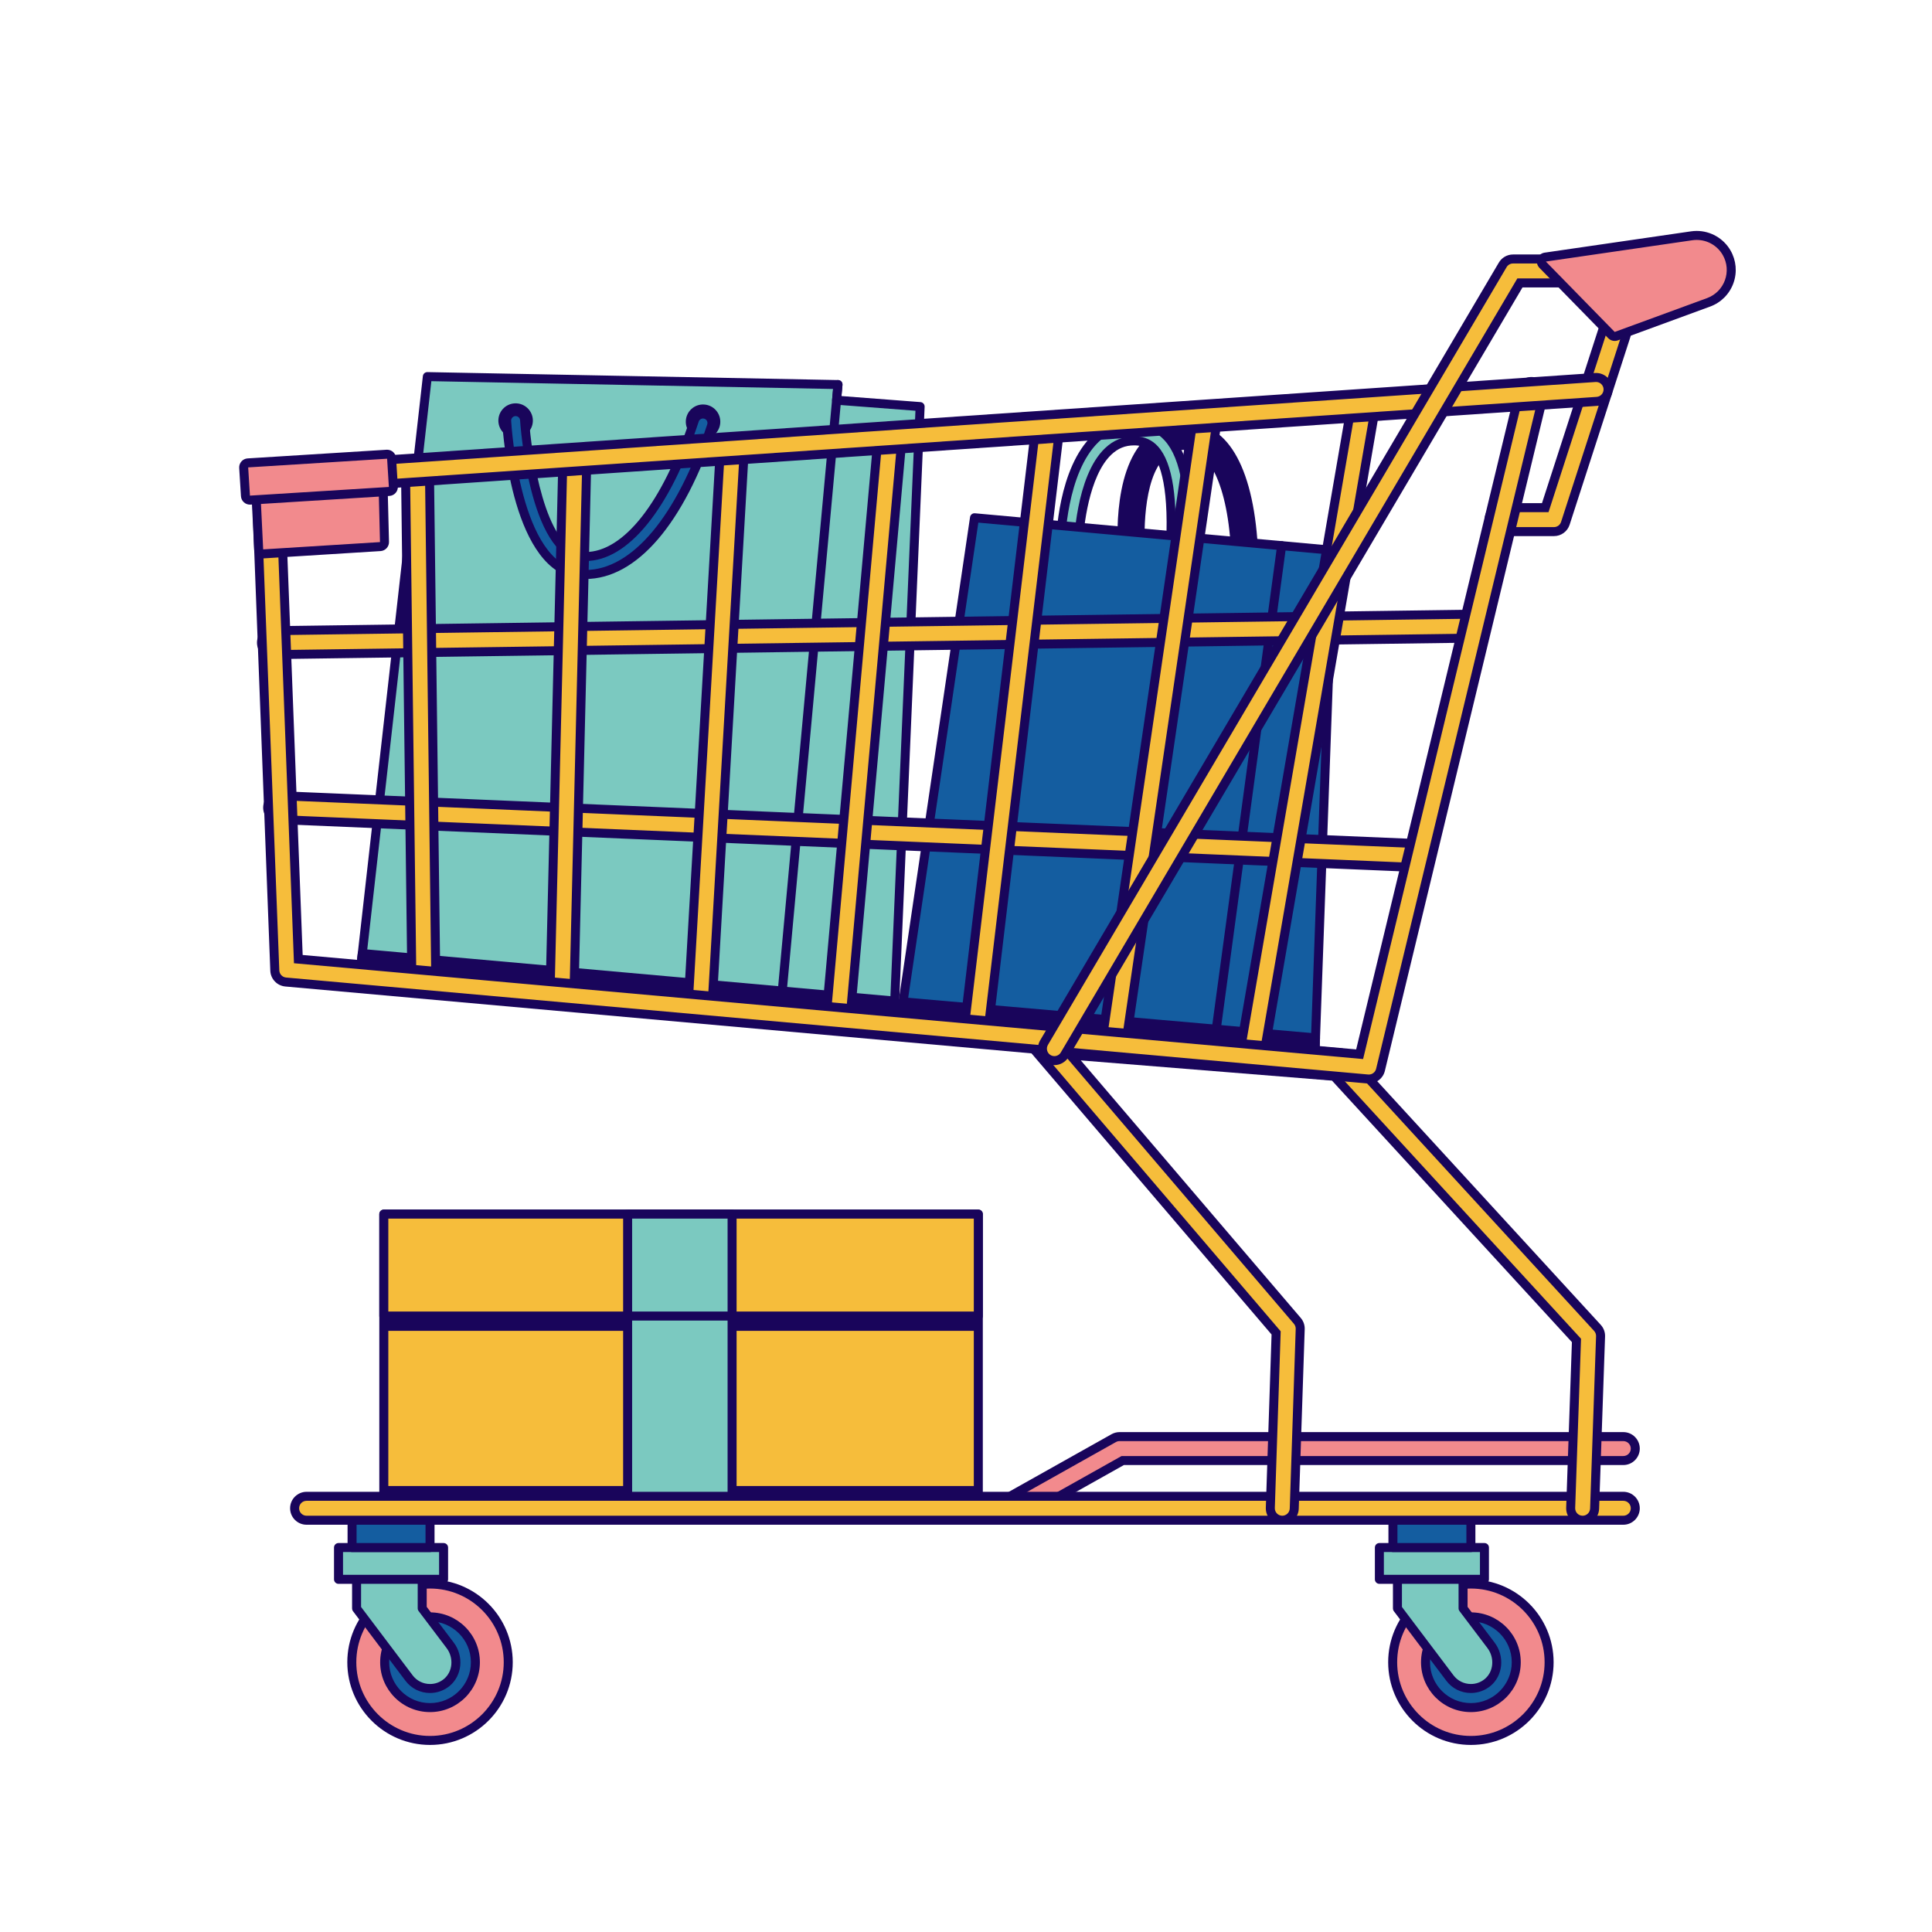 <?xml version="1.0" encoding="UTF-8"?><svg xmlns="http://www.w3.org/2000/svg" xmlns:xlink="http://www.w3.org/1999/xlink" contentScriptType="text/ecmascript" width="2250" zoomAndPan="magnify" contentStyleType="text/css" viewBox="0 0 2250 2250" height="2250" preserveAspectRatio="xMidYMid meet" version="1.0"><defs><clipPath id="clip-0"><path d="M 1616 1839 L 1810 1839 L 1810 2032.152 L 1616 2032.152 Z M 1616 1839 " clip-rule="nonzero"/></clipPath><clipPath id="clip-1"><path d="M 404 1839 L 598 1839 L 598 2032.152 L 404 2032.152 Z M 404 1839 " clip-rule="nonzero"/></clipPath><clipPath id="clip-2"><path d="M 1789 268.934 L 2022 268.934 L 2022 398 L 1789 398 Z M 1789 268.934 " clip-rule="nonzero"/></clipPath></defs><path fill="rgb(94.899%, 54.12%, 55.289%)" d="M 1804.086 1935.836 C 1804.086 1937.324 1804.051 1938.812 1803.977 1940.305 C 1803.902 1941.793 1803.793 1943.277 1803.648 1944.762 C 1803.5 1946.246 1803.32 1947.723 1803.102 1949.199 C 1802.883 1950.672 1802.625 1952.141 1802.336 1953.602 C 1802.047 1955.062 1801.719 1956.52 1801.355 1957.965 C 1800.996 1959.41 1800.598 1960.848 1800.164 1962.273 C 1799.73 1963.699 1799.266 1965.113 1798.762 1966.516 C 1798.258 1967.922 1797.723 1969.309 1797.152 1970.688 C 1796.582 1972.066 1795.977 1973.426 1795.34 1974.773 C 1794.703 1976.121 1794.031 1977.453 1793.332 1978.766 C 1792.629 1980.082 1791.895 1981.379 1791.125 1982.656 C 1790.359 1983.934 1789.562 1985.195 1788.734 1986.434 C 1787.906 1987.672 1787.047 1988.891 1786.16 1990.09 C 1785.273 1991.285 1784.355 1992.461 1783.41 1993.613 C 1782.465 1994.766 1781.488 1995.895 1780.488 1996.996 C 1779.488 1998.102 1778.461 1999.18 1777.406 2000.234 C 1776.352 2001.289 1775.273 2002.316 1774.168 2003.316 C 1773.062 2004.32 1771.934 2005.293 1770.781 2006.238 C 1769.629 2007.184 1768.453 2008.102 1767.258 2008.988 C 1766.059 2009.875 1764.84 2010.734 1763.602 2011.562 C 1762.363 2012.391 1761.102 2013.188 1759.824 2013.953 C 1758.547 2014.719 1757.25 2015.453 1755.934 2016.156 C 1754.621 2016.859 1753.289 2017.527 1751.941 2018.168 C 1750.594 2018.805 1749.23 2019.406 1747.852 2019.977 C 1746.477 2020.547 1745.086 2021.086 1743.684 2021.586 C 1742.277 2022.09 1740.863 2022.555 1739.438 2022.988 C 1738.012 2023.422 1736.574 2023.82 1735.129 2024.184 C 1733.68 2024.543 1732.227 2024.871 1730.766 2025.16 C 1729.305 2025.453 1727.836 2025.707 1726.359 2025.926 C 1724.887 2026.145 1723.406 2026.328 1721.922 2026.473 C 1720.438 2026.617 1718.953 2026.727 1717.465 2026.801 C 1715.977 2026.875 1714.484 2026.91 1712.992 2026.91 C 1711.504 2026.91 1710.012 2026.875 1708.523 2026.801 C 1707.035 2026.727 1705.551 2026.617 1704.066 2026.473 C 1702.582 2026.328 1701.102 2026.145 1699.629 2025.926 C 1698.152 2025.707 1696.684 2025.453 1695.223 2025.16 C 1693.762 2024.871 1692.305 2024.543 1690.859 2024.18 C 1689.414 2023.82 1687.977 2023.422 1686.551 2022.988 C 1685.125 2022.555 1683.711 2022.09 1682.305 2021.586 C 1680.902 2021.086 1679.512 2020.547 1678.133 2019.977 C 1676.758 2019.406 1675.395 2018.805 1674.047 2018.168 C 1672.699 2017.527 1671.367 2016.859 1670.055 2016.156 C 1668.738 2015.453 1667.441 2014.719 1666.164 2013.953 C 1664.883 2013.188 1663.625 2012.391 1662.387 2011.562 C 1661.145 2010.734 1659.926 2009.875 1658.73 2008.988 C 1657.531 2008.102 1656.359 2007.184 1655.207 2006.238 C 1654.055 2005.293 1652.926 2004.32 1651.82 2003.316 C 1650.715 2002.316 1649.637 2001.289 1648.582 2000.234 C 1647.527 1999.18 1646.5 1998.102 1645.5 1996.996 C 1644.496 1995.895 1643.523 1994.766 1642.578 1993.613 C 1641.633 1992.461 1640.715 1991.285 1639.828 1990.09 C 1638.941 1988.891 1638.082 1987.672 1637.254 1986.434 C 1636.426 1985.195 1635.629 1983.934 1634.863 1982.656 C 1634.094 1981.379 1633.359 1980.082 1632.656 1978.766 C 1631.953 1977.453 1631.285 1976.121 1630.648 1974.773 C 1630.012 1973.426 1629.406 1972.066 1628.836 1970.688 C 1628.266 1969.309 1627.73 1967.922 1627.227 1966.516 C 1626.723 1965.113 1626.258 1963.699 1625.824 1962.273 C 1625.391 1960.848 1624.992 1959.41 1624.633 1957.965 C 1624.27 1956.52 1623.941 1955.062 1623.652 1953.602 C 1623.359 1952.141 1623.105 1950.672 1622.887 1949.199 C 1622.668 1947.723 1622.488 1946.246 1622.34 1944.762 C 1622.195 1943.277 1622.086 1941.793 1622.012 1940.305 C 1621.938 1938.812 1621.902 1937.324 1621.902 1935.836 C 1621.902 1934.344 1621.938 1932.855 1622.012 1931.363 C 1622.086 1929.875 1622.195 1928.391 1622.34 1926.906 C 1622.488 1925.422 1622.668 1923.945 1622.887 1922.469 C 1623.105 1920.996 1623.359 1919.527 1623.652 1918.066 C 1623.941 1916.605 1624.27 1915.148 1624.633 1913.703 C 1624.992 1912.258 1625.391 1910.82 1625.824 1909.395 C 1626.258 1907.969 1626.723 1906.555 1627.227 1905.152 C 1627.73 1903.746 1628.266 1902.355 1628.836 1900.98 C 1629.406 1899.602 1630.012 1898.242 1630.648 1896.895 C 1631.285 1895.547 1631.953 1894.215 1632.656 1892.902 C 1633.359 1891.586 1634.094 1890.289 1634.863 1889.012 C 1635.629 1887.73 1636.426 1886.473 1637.254 1885.234 C 1638.082 1883.996 1638.941 1882.777 1639.828 1881.578 C 1640.715 1880.383 1641.633 1879.207 1642.578 1878.055 C 1643.523 1876.902 1644.496 1875.773 1645.5 1874.672 C 1646.5 1873.566 1647.527 1872.488 1648.582 1871.434 C 1649.637 1870.379 1650.715 1869.352 1651.82 1868.352 C 1652.926 1867.348 1654.055 1866.375 1655.207 1865.43 C 1656.359 1864.484 1657.531 1863.566 1658.73 1862.68 C 1659.926 1861.793 1661.145 1860.934 1662.387 1860.105 C 1663.625 1859.277 1664.883 1858.48 1666.164 1857.715 C 1667.441 1856.949 1668.738 1856.215 1670.055 1855.512 C 1671.367 1854.809 1672.699 1854.137 1674.047 1853.5 C 1675.395 1852.863 1676.758 1852.262 1678.133 1851.691 C 1679.512 1851.121 1680.902 1850.582 1682.305 1850.082 C 1683.711 1849.578 1685.125 1849.113 1686.551 1848.68 C 1687.977 1848.246 1689.414 1847.848 1690.859 1847.488 C 1692.305 1847.125 1693.762 1846.797 1695.223 1846.508 C 1696.684 1846.215 1698.152 1845.961 1699.629 1845.742 C 1701.102 1845.523 1702.582 1845.34 1704.066 1845.195 C 1705.551 1845.051 1707.035 1844.941 1708.523 1844.867 C 1710.012 1844.793 1711.504 1844.758 1712.992 1844.758 C 1714.484 1844.758 1715.977 1844.793 1717.465 1844.867 C 1718.953 1844.941 1720.438 1845.051 1721.922 1845.195 C 1723.406 1845.34 1724.887 1845.523 1726.359 1845.742 C 1727.836 1845.961 1729.305 1846.215 1730.766 1846.508 C 1732.227 1846.797 1733.68 1847.125 1735.129 1847.488 C 1736.574 1847.848 1738.012 1848.246 1739.438 1848.68 C 1740.863 1849.113 1742.277 1849.578 1743.684 1850.082 C 1745.086 1850.582 1746.477 1851.121 1747.852 1851.691 C 1749.23 1852.262 1750.594 1852.863 1751.941 1853.5 C 1753.289 1854.137 1754.621 1854.809 1755.934 1855.512 C 1757.25 1856.215 1758.547 1856.949 1759.824 1857.715 C 1761.102 1858.48 1762.363 1859.277 1763.602 1860.105 C 1764.84 1860.934 1766.059 1861.793 1767.258 1862.68 C 1768.457 1863.566 1769.629 1864.484 1770.781 1865.43 C 1771.934 1866.375 1773.062 1867.348 1774.168 1868.352 C 1775.273 1869.352 1776.352 1870.379 1777.406 1871.434 C 1778.461 1872.488 1779.488 1873.566 1780.488 1874.672 C 1781.488 1875.773 1782.465 1876.902 1783.41 1878.055 C 1784.355 1879.207 1785.273 1880.383 1786.16 1881.578 C 1787.047 1882.777 1787.906 1883.996 1788.734 1885.234 C 1789.562 1886.473 1790.359 1887.73 1791.125 1889.012 C 1791.895 1890.289 1792.629 1891.586 1793.332 1892.902 C 1794.031 1894.215 1794.703 1895.547 1795.34 1896.895 C 1795.977 1898.242 1796.582 1899.602 1797.152 1900.98 C 1797.723 1902.355 1798.258 1903.746 1798.762 1905.152 C 1799.262 1906.555 1799.73 1907.969 1800.164 1909.395 C 1800.598 1910.82 1800.996 1912.258 1801.355 1913.703 C 1801.719 1915.148 1802.047 1916.605 1802.336 1918.066 C 1802.625 1919.527 1802.883 1920.996 1803.102 1922.469 C 1803.32 1923.945 1803.5 1925.422 1803.648 1926.906 C 1803.793 1928.391 1803.902 1929.875 1803.977 1931.363 C 1804.051 1932.855 1804.086 1934.344 1804.086 1935.836 Z M 1804.086 1935.836 " fill-opacity="1" fill-rule="nonzero"/><g clip-path="url(#clip-0)"><path fill="rgb(9.799%, 1.959%, 35.689%)" d="M 1712.996 2032.152 C 1659.875 2032.152 1616.66 1988.945 1616.66 1935.832 C 1616.66 1882.723 1659.875 1839.516 1712.996 1839.516 C 1766.113 1839.516 1809.328 1882.723 1809.328 1935.832 C 1809.328 1988.945 1766.113 2032.152 1712.996 2032.152 Z M 1712.996 1850 C 1665.656 1850 1627.145 1888.504 1627.145 1935.832 C 1627.145 1983.16 1665.656 2021.668 1712.996 2021.668 C 1760.332 2021.668 1798.844 1983.16 1798.844 1935.832 C 1798.844 1888.504 1760.332 1850 1712.996 1850 Z M 1712.996 1850 " fill-opacity="1" fill-rule="nonzero"/></g><path fill="rgb(7.84%, 36.469%, 62.749%)" d="M 1765.828 1935.836 C 1765.828 1937.562 1765.742 1939.289 1765.574 1941.012 C 1765.406 1942.734 1765.152 1944.441 1764.812 1946.141 C 1764.477 1947.836 1764.055 1949.512 1763.555 1951.168 C 1763.051 1952.824 1762.469 1954.449 1761.809 1956.051 C 1761.145 1957.648 1760.406 1959.211 1759.59 1960.734 C 1758.773 1962.262 1757.887 1963.742 1756.926 1965.184 C 1755.965 1966.621 1754.934 1968.008 1753.836 1969.348 C 1752.738 1970.684 1751.578 1971.965 1750.355 1973.188 C 1749.129 1974.41 1747.848 1975.57 1746.512 1976.668 C 1745.176 1977.766 1743.785 1978.797 1742.348 1979.758 C 1740.91 1980.719 1739.426 1981.605 1737.898 1982.422 C 1736.375 1983.238 1734.812 1983.977 1733.211 1984.637 C 1731.613 1985.301 1729.988 1985.883 1728.332 1986.387 C 1726.676 1986.887 1725 1987.309 1723.301 1987.645 C 1721.605 1987.98 1719.895 1988.234 1718.172 1988.406 C 1716.449 1988.574 1714.723 1988.66 1712.992 1988.66 C 1711.262 1988.66 1709.539 1988.574 1707.816 1988.406 C 1706.094 1988.234 1704.383 1987.98 1702.688 1987.645 C 1700.988 1987.309 1699.312 1986.887 1697.656 1986.387 C 1696 1985.883 1694.375 1985.301 1692.773 1984.637 C 1691.176 1983.977 1689.613 1983.238 1688.086 1982.422 C 1686.562 1981.605 1685.078 1980.719 1683.641 1979.758 C 1682.203 1978.797 1680.812 1977.766 1679.477 1976.668 C 1678.137 1975.57 1676.859 1974.41 1675.633 1973.188 C 1674.41 1971.965 1673.25 1970.684 1672.152 1969.348 C 1671.055 1968.008 1670.023 1966.621 1669.062 1965.184 C 1668.102 1963.742 1667.215 1962.262 1666.398 1960.734 C 1665.582 1959.211 1664.844 1957.648 1664.18 1956.051 C 1663.52 1954.449 1662.938 1952.824 1662.434 1951.168 C 1661.934 1949.512 1661.512 1947.836 1661.176 1946.141 C 1660.836 1944.441 1660.582 1942.734 1660.414 1941.012 C 1660.242 1939.289 1660.16 1937.562 1660.16 1935.836 C 1660.16 1934.105 1660.242 1932.379 1660.414 1930.656 C 1660.582 1928.934 1660.836 1927.227 1661.176 1925.527 C 1661.512 1923.832 1661.934 1922.156 1662.434 1920.5 C 1662.938 1918.844 1663.52 1917.215 1664.18 1915.617 C 1664.844 1914.02 1665.582 1912.457 1666.398 1910.934 C 1667.215 1909.406 1668.102 1907.926 1669.062 1906.484 C 1670.023 1905.047 1671.055 1903.66 1672.152 1902.32 C 1673.25 1900.984 1674.41 1899.703 1675.633 1898.48 C 1676.859 1897.258 1678.137 1896.098 1679.477 1895 C 1680.812 1893.902 1682.203 1892.871 1683.641 1891.91 C 1685.078 1890.949 1686.562 1890.062 1688.086 1889.246 C 1689.613 1888.43 1691.176 1887.691 1692.773 1887.027 C 1694.375 1886.367 1696 1885.785 1697.656 1885.281 C 1699.312 1884.781 1700.988 1884.359 1702.688 1884.023 C 1704.383 1883.688 1706.094 1883.434 1707.816 1883.262 C 1709.539 1883.094 1711.262 1883.008 1712.992 1883.008 C 1714.723 1883.008 1716.449 1883.094 1718.172 1883.262 C 1719.895 1883.434 1721.605 1883.688 1723.301 1884.023 C 1725 1884.359 1726.676 1884.781 1728.332 1885.281 C 1729.988 1885.785 1731.613 1886.367 1733.211 1887.027 C 1734.812 1887.691 1736.375 1888.43 1737.898 1889.246 C 1739.426 1890.062 1740.91 1890.949 1742.348 1891.91 C 1743.785 1892.871 1745.176 1893.902 1746.512 1895 C 1747.848 1896.098 1749.129 1897.258 1750.355 1898.48 C 1751.578 1899.703 1752.738 1900.984 1753.836 1902.32 C 1754.934 1903.66 1755.965 1905.047 1756.926 1906.484 C 1757.887 1907.926 1758.773 1909.406 1759.59 1910.934 C 1760.406 1912.457 1761.145 1914.02 1761.809 1915.617 C 1762.469 1917.215 1763.051 1918.844 1763.555 1920.5 C 1764.055 1922.156 1764.477 1923.832 1764.812 1925.527 C 1765.152 1927.227 1765.406 1928.934 1765.574 1930.656 C 1765.742 1932.379 1765.828 1934.105 1765.828 1935.836 Z M 1765.828 1935.836 " fill-opacity="1" fill-rule="nonzero"/><path fill="rgb(9.799%, 1.959%, 35.689%)" d="M 1712.996 1993.898 C 1680.969 1993.898 1654.918 1967.852 1654.918 1935.832 C 1654.918 1903.816 1680.969 1877.766 1712.996 1877.766 C 1745.02 1877.766 1771.07 1903.816 1771.07 1935.832 C 1771.07 1967.852 1745.02 1993.898 1712.996 1993.898 Z M 1712.996 1888.25 C 1686.754 1888.25 1665.402 1909.598 1665.402 1935.832 C 1665.402 1962.07 1686.754 1983.414 1712.996 1983.414 C 1739.234 1983.414 1760.586 1962.07 1760.586 1935.832 C 1760.586 1909.598 1739.234 1888.25 1712.996 1888.25 Z M 1712.996 1888.25 " fill-opacity="1" fill-rule="nonzero"/><path fill="rgb(48.239%, 78.819%, 75.29%)" d="M 1736.457 1916.145 L 1703.887 1873.086 L 1703.887 1822.441 L 1627.453 1822.441 L 1627.453 1873.219 L 1688.598 1954.281 C 1694.609 1962.234 1703.758 1966.422 1713.016 1966.422 C 1719.82 1966.422 1726.684 1964.16 1732.402 1959.473 C 1745.32 1948.895 1746.527 1929.457 1736.457 1916.145 Z M 1736.457 1916.145 " fill-opacity="1" fill-rule="nonzero"/><path fill="rgb(9.799%, 1.959%, 35.689%)" d="M 1713.016 1971.664 C 1701.672 1971.664 1691.25 1966.48 1684.414 1957.445 L 1623.266 1876.375 C 1622.578 1875.465 1622.211 1874.355 1622.211 1873.219 L 1622.211 1822.441 C 1622.211 1819.547 1624.555 1817.199 1627.453 1817.199 L 1703.887 1817.199 C 1706.781 1817.199 1709.129 1819.547 1709.129 1822.441 L 1709.129 1871.328 L 1740.637 1912.98 C 1752.617 1928.82 1750.418 1951.496 1735.727 1963.527 C 1729.32 1968.773 1721.254 1971.664 1713.016 1971.664 Z M 1632.695 1871.461 L 1692.781 1951.125 C 1697.613 1957.512 1704.988 1961.18 1713.016 1961.18 C 1718.926 1961.18 1724.48 1959.188 1729.078 1955.418 C 1739.469 1946.91 1740.898 1930.711 1732.273 1919.305 L 1699.703 1876.246 C 1699.016 1875.34 1698.641 1874.227 1698.641 1873.086 L 1698.641 1827.684 L 1632.695 1827.684 Z M 1632.695 1871.461 " fill-opacity="1" fill-rule="nonzero"/><path fill="rgb(48.239%, 78.819%, 75.29%)" d="M 1606.418 1802.254 L 1728.785 1802.254 L 1728.785 1839.289 L 1606.418 1839.289 Z M 1606.418 1802.254 " fill-opacity="1" fill-rule="nonzero"/><path fill="rgb(9.799%, 1.959%, 35.689%)" d="M 1728.781 1844.535 L 1606.418 1844.535 C 1603.52 1844.535 1601.176 1842.188 1601.176 1839.293 L 1601.176 1802.254 C 1601.176 1799.359 1603.52 1797.012 1606.418 1797.012 L 1728.781 1797.012 C 1731.68 1797.012 1734.027 1799.359 1734.027 1802.254 L 1734.027 1839.293 C 1734.027 1842.188 1731.68 1844.535 1728.781 1844.535 Z M 1611.66 1834.047 L 1723.539 1834.047 L 1723.539 1807.496 L 1611.66 1807.496 Z M 1611.66 1834.047 " fill-opacity="1" fill-rule="nonzero"/><path fill="rgb(7.84%, 36.469%, 62.749%)" d="M 1622.203 1765.219 L 1712.992 1765.219 L 1712.992 1802.258 L 1622.203 1802.258 Z M 1622.203 1765.219 " fill-opacity="1" fill-rule="nonzero"/><path fill="rgb(9.799%, 1.959%, 35.689%)" d="M 1712.996 1807.496 L 1622.207 1807.496 C 1619.309 1807.496 1616.961 1805.148 1616.961 1802.254 L 1616.961 1765.219 C 1616.961 1762.32 1619.309 1759.977 1622.207 1759.977 L 1712.996 1759.977 C 1715.891 1759.977 1718.238 1762.32 1718.238 1765.219 L 1718.238 1802.254 C 1718.238 1805.148 1715.891 1807.496 1712.996 1807.496 Z M 1627.449 1797.012 L 1707.75 1797.012 L 1707.75 1770.461 L 1627.449 1770.461 Z M 1627.449 1797.012 " fill-opacity="1" fill-rule="nonzero"/><path fill="rgb(96.469%, 74.12%, 23.14%)" d="M 446.988 1413.941 L 1139.344 1413.941 L 1139.344 1756.523 L 446.988 1756.523 Z M 446.988 1413.941 " fill-opacity="1" fill-rule="nonzero"/><path fill="rgb(9.799%, 1.959%, 35.689%)" d="M 1139.344 1761.766 L 446.988 1761.766 C 444.094 1761.766 441.746 1759.418 441.746 1756.523 L 441.746 1413.941 C 441.746 1411.047 444.094 1408.699 446.988 1408.699 L 1139.344 1408.699 C 1142.238 1408.699 1144.586 1411.047 1144.586 1413.941 L 1144.586 1756.523 C 1144.586 1759.418 1142.238 1761.766 1139.344 1761.766 Z M 452.234 1751.281 L 1134.098 1751.281 L 1134.098 1419.184 L 452.234 1419.184 Z M 452.234 1751.281 " fill-opacity="1" fill-rule="nonzero"/><path fill="rgb(96.469%, 74.12%, 23.14%)" d="M 446.988 1413.941 L 1139.344 1413.941 L 1139.344 1532.684 L 446.988 1532.684 Z M 446.988 1413.941 " fill-opacity="1" fill-rule="nonzero"/><path fill="rgb(9.799%, 1.959%, 35.689%)" d="M 1139.344 1537.922 L 446.988 1537.922 C 444.094 1537.922 441.746 1535.574 441.746 1532.68 L 441.746 1413.941 C 441.746 1411.047 444.094 1408.699 446.988 1408.699 L 1139.344 1408.699 C 1142.238 1408.699 1144.586 1411.047 1144.586 1413.941 L 1144.586 1532.68 C 1144.586 1535.574 1142.238 1537.922 1139.344 1537.922 Z M 452.234 1527.438 L 1134.098 1527.438 L 1134.098 1419.184 L 452.234 1419.184 Z M 452.234 1527.438 " fill-opacity="1" fill-rule="nonzero"/><path fill="rgb(9.799%, 1.959%, 35.689%)" d="M 446.988 1532.68 L 1139.344 1532.68 L 1139.344 1549.902 L 446.988 1549.902 Z M 446.988 1532.68 " fill-opacity="1" fill-rule="nonzero"/><path fill="rgb(9.799%, 1.959%, 35.689%)" d="M 446.988 1730.605 L 1139.344 1730.605 L 1139.344 1747.828 L 446.988 1747.828 Z M 446.988 1730.605 " fill-opacity="1" fill-rule="nonzero"/><path fill="rgb(48.239%, 78.819%, 75.29%)" d="M 730.934 1413.941 L 852.59 1413.941 L 852.59 1756.523 L 730.934 1756.523 Z M 730.934 1413.941 " fill-opacity="1" fill-rule="nonzero"/><path fill="rgb(9.799%, 1.959%, 35.689%)" d="M 852.59 1761.766 L 730.934 1761.766 C 728.035 1761.766 725.691 1759.418 725.691 1756.523 L 725.691 1413.941 C 725.691 1411.047 728.035 1408.699 730.934 1408.699 L 852.59 1408.699 C 855.484 1408.699 857.832 1411.047 857.832 1413.941 L 857.832 1756.523 C 857.832 1759.418 855.484 1761.766 852.59 1761.766 Z M 736.176 1751.281 L 847.344 1751.281 L 847.344 1419.184 L 736.176 1419.184 Z M 736.176 1751.281 " fill-opacity="1" fill-rule="nonzero"/><path fill="rgb(94.899%, 54.12%, 55.289%)" d="M 1180 1770.461 C 1174.961 1770.461 1170.301 1767.734 1167.836 1763.348 C 1164.074 1756.641 1166.465 1748.129 1173.168 1744.367 L 1297.051 1674.848 C 1299.133 1673.68 1301.492 1673.066 1303.875 1673.066 L 1890.504 1673.066 C 1898.188 1673.066 1904.441 1679.316 1904.441 1687.004 C 1904.441 1694.688 1898.188 1700.938 1890.504 1700.938 L 1307.52 1700.938 L 1186.812 1768.676 C 1184.734 1769.844 1182.375 1770.461 1180 1770.461 Z M 1180 1770.461 " fill-opacity="1" fill-rule="nonzero"/><path fill="rgb(9.799%, 1.959%, 35.689%)" d="M 1890.504 1678.309 C 1895.305 1678.309 1899.199 1682.199 1899.199 1687 C 1899.199 1691.805 1895.305 1695.695 1890.504 1695.695 L 1306.148 1695.695 L 1184.246 1764.105 C 1182.898 1764.859 1181.438 1765.219 1180 1765.219 C 1176.957 1765.219 1174.004 1763.617 1172.406 1760.777 C 1170.059 1756.59 1171.547 1751.289 1175.734 1748.941 L 1299.617 1679.418 C 1300.918 1678.691 1302.383 1678.309 1303.875 1678.309 L 1890.504 1678.309 M 1890.504 1667.824 L 1303.875 1667.824 C 1300.594 1667.824 1297.348 1668.672 1294.488 1670.273 L 1170.602 1739.797 C 1166.133 1742.305 1162.91 1746.402 1161.523 1751.332 C 1160.137 1756.266 1160.754 1761.441 1163.262 1765.91 C 1166.652 1771.949 1173.066 1775.703 1180 1775.703 C 1183.273 1775.703 1186.516 1774.855 1189.379 1773.246 L 1308.891 1706.18 L 1890.504 1706.18 C 1901.082 1706.18 1909.684 1697.578 1909.684 1687 C 1909.684 1676.426 1901.082 1667.824 1890.504 1667.824 Z M 1890.504 1667.824 " fill-opacity="1" fill-rule="nonzero"/><path fill="rgb(48.239%, 78.819%, 75.29%)" d="M 497.688 438.582 L 418.871 1137.375 L 1040.859 1192.637 L 1071.582 473.512 L 974.258 466.07 L 975.934 447.863 Z M 497.688 438.582 " fill-opacity="1" fill-rule="nonzero"/><path fill="rgb(9.799%, 1.959%, 35.689%)" d="M 1040.859 1197.879 C 1040.707 1197.879 1040.551 1197.871 1040.395 1197.859 L 418.406 1142.598 C 417 1142.473 415.703 1141.785 414.812 1140.691 C 413.918 1139.598 413.504 1138.191 413.66 1136.785 L 492.477 437.996 C 492.777 435.34 495.027 433.34 497.688 433.34 C 497.723 433.34 497.754 433.34 497.789 433.344 L 976.035 442.621 C 977.488 442.648 978.867 443.281 979.84 444.367 C 980.809 445.453 981.285 446.891 981.152 448.344 L 979.965 461.246 L 1071.984 468.285 C 1074.801 468.5 1076.941 470.91 1076.82 473.734 L 1046.098 1192.859 C 1046.039 1194.293 1045.395 1195.637 1044.316 1196.578 C 1043.359 1197.422 1042.129 1197.879 1040.859 1197.879 Z M 424.684 1132.629 L 1035.855 1186.93 L 1066.129 478.352 L 973.859 471.297 C 972.457 471.188 971.16 470.523 970.254 469.449 C 969.348 468.379 968.91 466.988 969.039 465.59 L 970.195 452.996 L 502.363 443.918 Z M 424.684 1132.629 " fill-opacity="1" fill-rule="nonzero"/><path fill="rgb(9.799%, 1.959%, 35.689%)" d="M 908.598 1185.883 C 908.434 1185.883 908.273 1185.875 908.109 1185.859 C 905.227 1185.594 903.105 1183.043 903.367 1180.16 L 970.711 447.383 C 970.977 444.5 973.551 442.367 976.41 442.645 C 979.297 442.906 981.418 445.461 981.152 448.344 L 913.809 1181.121 C 913.562 1183.84 911.273 1185.883 908.598 1185.883 Z M 908.598 1185.883 " fill-opacity="1" fill-rule="nonzero"/><path fill="rgb(7.84%, 36.469%, 62.749%)" d="M 615.332 489.809 C 615.332 490.785 615.238 491.75 615.047 492.707 C 614.855 493.66 614.574 494.59 614.203 495.488 C 613.828 496.391 613.371 497.246 612.832 498.055 C 612.289 498.867 611.672 499.617 610.984 500.305 C 610.297 500.996 609.547 501.609 608.734 502.152 C 607.926 502.691 607.07 503.148 606.168 503.523 C 605.27 503.895 604.34 504.176 603.383 504.367 C 602.426 504.559 601.461 504.652 600.488 504.652 C 599.512 504.652 598.547 504.559 597.59 504.367 C 596.637 504.176 595.707 503.895 594.805 503.523 C 593.906 503.148 593.051 502.691 592.238 502.152 C 591.43 501.609 590.68 500.996 589.988 500.305 C 589.301 499.617 588.684 498.867 588.145 498.055 C 587.602 497.246 587.145 496.391 586.773 495.488 C 586.398 494.59 586.117 493.66 585.926 492.707 C 585.738 491.75 585.641 490.785 585.641 489.809 C 585.641 488.836 585.738 487.871 585.926 486.914 C 586.117 485.957 586.398 485.031 586.773 484.129 C 587.145 483.23 587.602 482.375 588.145 481.562 C 588.684 480.754 589.301 480.004 589.988 479.312 C 590.68 478.625 591.43 478.012 592.238 477.469 C 593.051 476.926 593.906 476.469 594.805 476.098 C 595.707 475.723 596.637 475.441 597.59 475.254 C 598.547 475.062 599.512 474.969 600.488 474.969 C 601.461 474.969 602.426 475.062 603.383 475.254 C 604.34 475.441 605.27 475.723 606.168 476.098 C 607.07 476.469 607.926 476.926 608.734 477.469 C 609.547 478.012 610.297 478.625 610.984 479.312 C 611.672 480.004 612.289 480.754 612.832 481.562 C 613.371 482.375 613.828 483.23 614.203 484.129 C 614.574 485.031 614.855 485.957 615.047 486.914 C 615.238 487.871 615.332 488.836 615.332 489.809 Z M 615.332 489.809 " fill-opacity="1" fill-rule="nonzero"/><path fill="rgb(9.799%, 1.959%, 35.689%)" d="M 600.5 509.895 C 600.094 509.895 599.68 509.883 599.266 509.859 C 588.211 509.188 579.762 499.645 580.438 488.59 C 581.109 477.535 590.598 469.078 601.707 469.762 C 612.766 470.438 621.211 479.977 620.539 491.031 C 619.891 501.672 611.023 509.895 600.5 509.895 Z M 600.48 480.211 C 595.453 480.211 591.215 484.141 590.902 489.227 C 590.582 494.512 594.617 499.07 599.906 499.395 C 605.18 499.676 609.746 495.676 610.07 490.395 C 610.395 485.109 606.355 480.551 601.07 480.227 C 600.875 480.215 600.676 480.211 600.48 480.211 Z M 615.305 490.711 L 615.34 490.711 Z M 615.305 490.711 " fill-opacity="1" fill-rule="nonzero"/><path fill="rgb(7.84%, 36.469%, 62.749%)" d="M 833.617 491.145 C 833.617 492.121 833.52 493.086 833.332 494.043 C 833.141 494.996 832.859 495.926 832.484 496.828 C 832.113 497.727 831.656 498.582 831.113 499.391 C 830.574 500.203 829.957 500.953 829.27 501.641 C 828.578 502.332 827.828 502.945 827.02 503.488 C 826.207 504.027 825.352 504.484 824.453 504.859 C 823.551 505.23 822.625 505.516 821.668 505.703 C 820.711 505.895 819.746 505.988 818.77 505.988 C 817.797 505.988 816.832 505.895 815.875 505.703 C 814.918 505.516 813.992 505.23 813.09 504.859 C 812.191 504.484 811.336 504.027 810.523 503.488 C 809.715 502.945 808.965 502.332 808.273 501.641 C 807.586 500.953 806.969 500.203 806.43 499.391 C 805.887 498.582 805.43 497.727 805.055 496.828 C 804.684 495.926 804.402 494.996 804.211 494.043 C 804.02 493.086 803.926 492.121 803.926 491.145 C 803.926 490.172 804.02 489.207 804.211 488.25 C 804.402 487.293 804.684 486.367 805.055 485.465 C 805.43 484.566 805.887 483.711 806.43 482.898 C 806.969 482.09 807.586 481.34 808.273 480.652 C 808.965 479.961 809.715 479.348 810.523 478.805 C 811.336 478.262 812.191 477.805 813.09 477.434 C 813.992 477.059 814.918 476.777 815.875 476.59 C 816.832 476.398 817.797 476.305 818.77 476.305 C 819.746 476.305 820.711 476.398 821.668 476.59 C 822.625 476.777 823.551 477.059 824.453 477.434 C 825.352 477.805 826.207 478.262 827.02 478.805 C 827.828 479.348 828.578 479.961 829.27 480.652 C 829.957 481.34 830.574 482.09 831.113 482.898 C 831.656 483.711 832.113 484.566 832.484 485.465 C 832.859 486.367 833.141 487.293 833.332 488.25 C 833.52 489.207 833.617 490.172 833.617 491.145 Z M 833.617 491.145 " fill-opacity="1" fill-rule="nonzero"/><path fill="rgb(9.799%, 1.959%, 35.689%)" d="M 818.785 511.23 C 818.379 511.23 817.965 511.219 817.551 511.191 C 806.496 510.52 798.051 500.98 798.723 489.926 C 799.395 478.871 808.906 470.395 819.992 471.098 C 825.348 471.422 830.258 473.816 833.812 477.832 C 837.371 481.852 839.148 487.012 838.824 492.367 C 838.176 503.008 829.309 511.23 818.785 511.23 Z M 818.758 481.547 C 816.414 481.547 814.18 482.391 812.41 483.957 C 810.488 485.656 809.344 488.004 809.188 490.562 C 808.867 495.848 812.906 500.406 818.188 500.727 C 820.758 500.883 823.215 500.035 825.137 498.336 C 827.055 496.633 828.199 494.289 828.355 491.727 C 828.512 489.172 827.664 486.703 825.961 484.781 C 824.262 482.863 821.914 481.719 819.355 481.562 C 819.156 481.551 818.957 481.547 818.758 481.547 Z M 818.758 481.547 " fill-opacity="1" fill-rule="nonzero"/><path fill="rgb(7.84%, 36.469%, 62.749%)" d="M 681.777 669.047 C 679.68 669.047 677.543 668.953 675.434 668.777 C 602.457 662.613 591.098 508.039 590.043 490.438 C 589.703 484.676 594.109 479.715 599.867 479.371 C 600.043 479.359 600.301 479.348 600.555 479.348 C 606.043 479.348 610.598 483.668 610.93 489.184 C 613.512 532 630.449 643.984 677.195 647.934 C 678.738 648.062 680.285 648.129 681.832 648.129 C 728.688 648.129 776.133 588.758 808.746 489.316 C 810.156 485.008 814.152 482.113 818.688 482.113 C 819.793 482.113 820.891 482.289 821.945 482.637 C 824.602 483.508 826.758 485.359 828.02 487.852 C 829.281 490.344 829.496 493.18 828.625 495.836 C 792.527 605.914 739 669.047 681.777 669.047 Z M 681.777 669.047 " fill-opacity="1" fill-rule="nonzero"/><path fill="rgb(9.799%, 1.959%, 35.689%)" d="M 600.551 484.59 C 603.25 484.59 605.531 486.75 605.695 489.5 C 605.793 491.082 615.914 648.02 676.754 653.156 C 678.445 653.301 680.141 653.371 681.832 653.371 C 731.168 653.371 780.156 593.316 813.727 490.949 C 814.449 488.75 816.496 487.355 818.688 487.355 C 819.227 487.355 819.773 487.441 820.312 487.617 C 823.047 488.516 824.543 491.461 823.645 494.199 C 788.586 601.098 735.914 663.801 681.777 663.801 C 679.809 663.801 677.848 663.719 675.875 663.555 C 606.102 657.66 595.688 496.961 595.281 490.121 C 595.109 487.246 597.301 484.777 600.176 484.605 C 600.301 484.594 600.43 484.59 600.551 484.59 M 600.551 474.105 C 600.172 474.105 599.785 474.121 599.398 474.148 C 590.906 474.652 584.297 482.105 584.812 490.746 C 585.895 508.816 597.613 667.465 674.996 674 C 677.25 674.191 679.531 674.289 681.777 674.289 C 741.418 674.289 796.758 609.84 833.609 497.465 C 834.914 493.48 834.594 489.227 832.695 485.48 C 830.801 481.742 827.566 478.961 823.582 477.656 C 821.996 477.137 820.352 476.871 818.688 476.871 C 811.879 476.871 805.879 481.219 803.762 487.688 C 771.891 584.863 726.309 642.887 681.832 642.887 C 680.438 642.887 679.023 642.824 677.633 642.711 C 634.977 639.105 618.555 527.625 616.164 488.859 C 615.668 480.594 608.812 474.105 600.551 474.105 Z M 600.551 474.105 " fill-opacity="1" fill-rule="nonzero"/><path fill="rgb(9.799%, 1.959%, 35.689%)" d="M 1449.988 674.781 C 1444.254 674.781 1439.562 670.117 1439.531 664.383 C 1439.02 580.566 1418.703 523.617 1387.773 519.297 C 1384.957 518.902 1382.227 518.703 1379.656 518.703 C 1368.875 518.703 1360.055 522.168 1352.691 529.293 C 1319.809 561.121 1328.848 650.367 1328.941 651.266 C 1329.555 657.004 1325.387 662.164 1319.652 662.777 C 1319.281 662.816 1318.906 662.836 1318.535 662.836 C 1313.176 662.836 1308.707 658.816 1308.141 653.492 C 1307.703 649.418 1297.887 553.246 1338.133 514.273 C 1349.426 503.34 1363.426 497.793 1379.742 497.793 C 1383.27 497.793 1386.945 498.062 1390.672 498.582 C 1433.77 504.602 1459.855 566.535 1460.449 664.258 C 1460.484 670.027 1455.82 674.746 1450.055 674.781 C 1450.043 674.781 1450.031 674.781 1450.023 674.781 Z M 1449.988 674.781 " fill-opacity="1" fill-rule="nonzero"/><path fill="rgb(9.799%, 1.959%, 35.689%)" d="M 1379.742 503.039 C 1383.039 503.039 1386.438 503.281 1389.941 503.773 C 1430.23 509.398 1454.629 569.406 1455.207 664.289 C 1455.223 667.172 1452.902 669.52 1450.023 669.539 C 1450.012 669.539 1450 669.539 1449.988 669.539 C 1447.125 669.539 1444.789 667.223 1444.773 664.355 C 1444.238 576.449 1422.676 518.879 1388.5 514.105 C 1385.434 513.676 1382.488 513.461 1379.656 513.461 C 1367.465 513.461 1357.395 517.445 1349.047 525.527 C 1314.277 559.176 1323.629 650.902 1323.727 651.824 C 1324.035 654.688 1321.957 657.258 1319.094 657.562 C 1318.906 657.586 1318.719 657.594 1318.531 657.594 C 1315.914 657.594 1313.637 655.609 1313.352 652.934 C 1312.926 648.961 1303.363 555.238 1341.781 518.039 C 1352.078 508.066 1364.824 503.039 1379.742 503.039 M 1379.746 492.551 C 1362.016 492.555 1346.789 498.594 1334.484 510.508 C 1293.137 550.547 1301.801 643.574 1302.926 654.051 C 1303.781 662.047 1310.488 668.078 1318.531 668.078 C 1319.094 668.078 1319.656 668.051 1320.227 667.988 C 1328.816 667.07 1335.074 659.32 1334.156 650.711 C 1331.621 626.422 1330.66 557.914 1356.34 533.059 C 1362.762 526.84 1370.172 523.945 1379.656 523.945 C 1381.984 523.945 1384.473 524.129 1387.047 524.488 C 1410.156 527.715 1433.727 572.234 1434.285 664.418 C 1434.336 673.023 1441.383 680.023 1449.988 680.023 C 1454.277 680 1458.215 678.34 1461.164 675.355 C 1464.109 672.375 1465.719 668.422 1465.695 664.227 C 1465.074 562.164 1437.992 499.895 1391.395 493.391 C 1387.434 492.836 1383.512 492.551 1379.746 492.551 Z M 1379.746 492.551 " fill-opacity="1" fill-rule="nonzero"/><path fill="rgb(48.239%, 78.819%, 75.29%)" d="M 1372.234 658.305 C 1366.488 657.914 1362.125 652.91 1362.52 647.156 C 1367.984 567.258 1355.852 535.801 1344.707 523.477 C 1338.801 516.945 1331.754 513.766 1322.527 513.465 C 1321.957 513.445 1321.387 513.438 1320.824 513.438 C 1309.156 513.438 1299.246 517.469 1290.535 525.758 C 1257.656 557.051 1255.852 634.945 1255.836 635.73 C 1255.742 641.453 1251.125 645.973 1245.324 646.008 C 1239.441 645.914 1234.824 641.148 1234.918 635.383 C 1234.977 631.828 1236.828 548.012 1276.098 510.621 C 1288.707 498.613 1303.785 492.523 1320.914 492.523 C 1321.672 492.523 1322.434 492.535 1323.195 492.559 C 1338.07 493.039 1350.527 498.723 1360.227 509.449 C 1380.672 532.062 1388.25 577.574 1383.395 648.586 C 1383.016 654.051 1378.434 658.328 1372.961 658.328 C 1372.723 658.328 1372.484 658.324 1372.234 658.305 Z M 1372.234 658.305 " fill-opacity="1" fill-rule="nonzero"/><path fill="rgb(9.799%, 1.959%, 35.689%)" d="M 1320.91 497.766 C 1321.613 497.766 1322.32 497.777 1323.035 497.797 C 1336.426 498.23 1347.629 503.336 1356.336 512.965 C 1375.777 534.465 1382.918 578.707 1378.16 648.227 C 1377.973 650.98 1375.68 653.086 1372.961 653.086 C 1372.844 653.086 1372.723 653.086 1372.598 653.074 C 1369.727 652.879 1367.555 650.391 1367.75 647.516 C 1372.238 581.895 1365.793 538.98 1348.598 519.961 C 1341.766 512.406 1333.293 508.57 1322.695 508.223 C 1322.07 508.203 1321.445 508.195 1320.824 508.195 C 1307.73 508.195 1296.645 512.707 1286.922 521.965 C 1252.355 554.859 1250.609 634.836 1250.594 635.641 C 1250.547 638.52 1248.207 640.746 1245.293 640.766 C 1242.41 640.719 1240.113 638.348 1240.16 635.469 C 1240.219 632.008 1241.984 550.34 1279.711 514.418 C 1291.336 503.348 1305.168 497.766 1320.91 497.766 M 1320.91 487.281 C 1302.391 487.281 1286.098 493.855 1272.48 506.828 C 1232.32 545.062 1229.828 626.172 1229.676 635.293 C 1229.539 643.953 1236.465 651.105 1245.117 651.25 C 1245.176 651.25 1245.234 651.25 1245.289 651.25 C 1245.312 651.25 1245.336 651.25 1245.359 651.25 C 1254.027 651.195 1260.934 644.418 1261.082 635.816 C 1261.496 614.629 1268.25 554.207 1294.148 529.559 C 1301.949 522.137 1310.426 518.68 1320.824 518.68 C 1321.332 518.68 1321.844 518.688 1322.359 518.703 C 1330.066 518.953 1335.93 521.59 1340.816 526.992 C 1351.277 538.562 1362.629 568.738 1357.289 646.801 C 1356.695 655.438 1363.242 662.945 1371.883 663.535 C 1372.238 663.562 1372.602 663.574 1372.961 663.574 C 1381.18 663.574 1388.062 657.148 1388.625 648.945 C 1393.652 575.43 1385.863 529.988 1364.117 505.934 C 1353.426 494.109 1339.719 487.848 1323.371 487.32 C 1322.539 487.293 1321.723 487.281 1320.91 487.281 Z M 1320.91 487.281 " fill-opacity="1" fill-rule="nonzero"/><path fill="rgb(7.84%, 36.469%, 62.749%)" d="M 1134.91 602.977 L 1047.863 1192.656 L 1531.035 1236.559 L 1552.457 640.918 Z M 1134.91 602.977 " fill-opacity="1" fill-rule="nonzero"/><path fill="rgb(9.799%, 1.959%, 35.689%)" d="M 1531.035 1241.801 C 1530.879 1241.801 1530.719 1241.797 1530.562 1241.781 L 1047.387 1197.875 C 1045.953 1197.746 1044.633 1197.031 1043.742 1195.898 C 1042.852 1194.766 1042.465 1193.316 1042.676 1191.891 L 1129.723 602.211 C 1130.129 599.461 1132.645 597.512 1135.383 597.758 L 1552.934 635.699 C 1555.707 635.949 1557.801 638.324 1557.699 641.105 L 1536.277 1236.746 C 1536.227 1238.188 1535.582 1239.539 1534.5 1240.492 C 1533.539 1241.34 1532.305 1241.801 1531.035 1241.801 Z M 1053.859 1187.938 L 1525.996 1230.836 L 1547.039 645.691 L 1139.371 608.645 Z M 1053.859 1187.938 " fill-opacity="1" fill-rule="nonzero"/><path fill="rgb(9.799%, 1.959%, 35.689%)" d="M 1412.766 1231.055 C 1412.531 1231.055 1412.293 1231.039 1412.055 1231.008 C 1409.184 1230.617 1407.172 1227.98 1407.562 1225.109 L 1487.406 634.777 C 1487.793 631.91 1490.426 629.898 1493.305 630.285 C 1496.176 630.672 1498.188 633.312 1497.797 636.184 L 1417.953 1226.516 C 1417.598 1229.145 1415.348 1231.055 1412.766 1231.055 Z M 1412.766 1231.055 " fill-opacity="1" fill-rule="nonzero"/><path fill="rgb(9.799%, 1.959%, 35.689%)" d="M 1051.688 1166.734 L 1532.035 1208.73 L 1531.035 1236.559 L 1047.863 1192.656 Z M 1051.688 1166.734 " fill-opacity="1" fill-rule="nonzero"/><path fill="rgb(9.799%, 1.959%, 35.689%)" d="M 1531.035 1241.801 C 1530.879 1241.801 1530.719 1241.797 1530.562 1241.781 L 1047.387 1197.875 C 1045.953 1197.746 1044.633 1197.031 1043.742 1195.898 C 1042.852 1194.766 1042.465 1193.316 1042.676 1191.891 L 1046.5 1165.969 C 1046.906 1163.223 1049.383 1161.273 1052.145 1161.512 L 1532.492 1203.512 C 1535.273 1203.754 1537.379 1206.133 1537.277 1208.922 L 1536.277 1236.746 C 1536.227 1238.188 1535.582 1239.539 1534.504 1240.492 C 1533.539 1241.34 1532.305 1241.801 1531.035 1241.801 Z M 1053.859 1187.938 L 1525.996 1230.836 L 1526.617 1213.52 L 1056.152 1172.387 Z M 1053.859 1187.938 " fill-opacity="1" fill-rule="nonzero"/><path fill="rgb(9.799%, 1.959%, 35.689%)" d="M 421.906 1110.457 L 418.871 1137.375 L 1040.859 1192.637 L 1042.004 1165.867 Z M 421.906 1110.457 " fill-opacity="1" fill-rule="nonzero"/><path fill="rgb(9.799%, 1.959%, 35.689%)" d="M 1040.859 1197.879 C 1040.707 1197.879 1040.551 1197.871 1040.395 1197.859 L 418.406 1142.598 C 417 1142.473 415.703 1141.785 414.812 1140.691 C 413.918 1139.598 413.504 1138.191 413.66 1136.785 L 416.695 1109.871 C 417.016 1107.043 419.562 1105 422.375 1105.238 L 1042.469 1160.645 C 1045.262 1160.895 1047.363 1163.293 1047.242 1166.09 L 1046.098 1192.859 C 1046.039 1194.293 1045.395 1195.637 1044.316 1196.578 C 1043.359 1197.422 1042.129 1197.879 1040.859 1197.879 Z M 424.684 1132.625 L 1035.855 1186.93 L 1036.551 1170.645 L 426.543 1116.137 Z M 424.684 1132.625 " fill-opacity="1" fill-rule="nonzero"/><path fill="rgb(96.469%, 74.12%, 23.14%)" d="M 318.457 762.383 C 310.875 762.383 304.625 756.215 304.523 748.633 C 304.473 744.914 305.875 741.395 308.469 738.727 C 311.066 736.059 314.547 734.562 318.266 734.512 C 318.266 734.512 1715.82 715.262 1715.824 715.262 C 1723.641 715.262 1729.84 721.426 1729.945 729 C 1730.051 736.688 1723.883 743.023 1716.203 743.133 C 1716.203 743.133 318.48 762.383 318.457 762.383 Z M 318.457 762.383 " fill-opacity="1" fill-rule="nonzero"/><path fill="rgb(9.799%, 1.959%, 35.689%)" d="M 1716.117 720.5 C 1720.809 720.5 1724.637 724.348 1724.703 729.074 C 1724.77 733.879 1720.93 737.824 1716.129 737.891 L 318.578 757.137 C 318.539 757.141 318.5 757.141 318.457 757.141 C 313.711 757.141 309.832 753.328 309.766 748.566 C 309.699 743.766 313.539 739.82 318.34 739.754 L 1715.887 720.5 C 1715.965 720.5 1716.039 720.5 1716.117 720.5 M 1716.117 710.012 L 1715.605 710.02 L 318.195 729.27 C 313.074 729.34 308.285 731.398 304.711 735.074 C 301.137 738.746 299.211 743.59 299.281 748.711 C 299.422 759.141 308.023 767.625 318.457 767.625 C 318.527 767.625 318.625 767.625 318.723 767.621 L 1716.273 748.375 C 1726.848 748.227 1735.332 739.508 1735.191 728.934 C 1735.043 718.5 1726.484 710.012 1716.117 710.012 Z M 1716.117 710.012 " fill-opacity="1" fill-rule="nonzero"/><path fill="rgb(96.469%, 74.12%, 23.14%)" d="M 325.09 954.496 C 321.367 954.34 317.934 952.746 315.414 950.008 C 312.895 947.266 311.59 943.711 311.746 939.988 C 312.062 932.5 318.145 926.633 325.594 926.633 C 325.836 926.633 326.074 926.641 326.312 926.652 L 1651.098 982.441 C 1654.82 982.598 1658.254 984.191 1660.773 986.934 C 1663.293 989.672 1664.598 993.23 1664.438 996.949 C 1664.125 1004.434 1658.012 1010.301 1650.52 1010.301 C 1650.297 1010.301 325.09 954.496 325.09 954.496 Z M 325.09 954.496 " fill-opacity="1" fill-rule="nonzero"/><path fill="rgb(9.799%, 1.959%, 35.689%)" d="M 325.594 931.879 C 325.742 931.879 325.891 931.883 326.039 931.891 L 1650.879 987.68 C 1655.676 987.879 1659.402 991.934 1659.199 996.73 C 1659.004 1001.402 1655.152 1005.059 1650.52 1005.059 C 1650.395 1005.059 1650.273 1005.055 1650.148 1005.051 L 325.309 949.262 C 320.508 949.059 316.785 945.008 316.988 940.211 C 317.18 935.562 321.035 931.879 325.594 931.879 M 325.594 921.391 C 315.324 921.391 306.941 929.465 306.508 939.773 C 306.066 950.332 314.301 959.289 324.867 959.734 L 1649.707 1015.523 C 1649.879 1015.535 1650.199 1015.543 1650.52 1015.543 C 1660.832 1015.543 1669.246 1007.473 1669.676 997.168 C 1669.895 992.051 1668.102 987.156 1664.633 983.383 C 1661.168 979.613 1656.438 977.418 1651.32 977.203 L 326.48 921.414 C 326.25 921.402 325.922 921.391 325.594 921.391 Z M 325.594 921.391 " fill-opacity="1" fill-rule="nonzero"/><path fill="rgb(96.469%, 74.12%, 23.14%)" d="M 1465.582 1236.441 L 1448.203 1234.887 C 1446.746 1234.754 1445.41 1234.02 1444.516 1232.859 C 1443.621 1231.699 1443.258 1230.215 1443.504 1228.773 L 1574.055 471.34 C 1574.465 468.957 1576.449 467.164 1578.863 467 L 1596.723 465.777 C 1596.84 465.77 1596.961 465.766 1597.078 465.766 C 1598.559 465.766 1599.973 466.391 1600.973 467.496 C 1602.051 468.688 1602.52 470.312 1602.246 471.898 L 1471.219 1232.109 C 1470.781 1234.645 1468.582 1236.461 1466.055 1236.461 C 1465.898 1236.461 1465.742 1236.457 1465.582 1236.441 Z M 1305.145 1222.062 L 1287.793 1220.508 C 1286.359 1220.379 1285.039 1219.668 1284.145 1218.535 C 1283.254 1217.402 1282.863 1215.953 1283.074 1214.527 L 1390.094 484.07 C 1390.453 481.629 1392.465 479.77 1394.926 479.602 L 1412.68 478.383 C 1412.797 478.375 1412.918 478.371 1413.039 478.371 C 1414.492 478.371 1415.891 478.977 1416.883 480.051 C 1417.965 481.215 1418.453 482.805 1418.227 484.371 L 1310.801 1217.602 C 1310.418 1220.195 1308.191 1222.086 1305.617 1222.086 C 1305.461 1222.086 1305.305 1222.078 1305.145 1222.062 Z M 1144.641 1207.68 L 1127.312 1206.125 C 1125.898 1206 1124.598 1205.309 1123.707 1204.207 C 1122.812 1203.109 1122.406 1201.691 1122.574 1200.285 L 1206.25 496.801 C 1206.547 494.301 1208.586 492.363 1211.098 492.191 L 1228.754 490.98 C 1228.875 490.973 1228.996 490.969 1229.113 490.969 C 1230.543 490.969 1231.922 491.555 1232.914 492.598 C 1233.988 493.727 1234.504 495.281 1234.32 496.832 L 1150.312 1203.078 C 1149.996 1205.734 1147.742 1207.699 1145.113 1207.699 C 1144.957 1207.699 1144.801 1207.695 1144.641 1207.68 Z M 984.066 1193.289 L 966.746 1191.738 C 963.859 1191.477 961.734 1188.934 961.992 1186.047 L 1022.531 509.535 C 1022.762 506.969 1024.82 504.949 1027.395 504.773 L 1044.965 503.57 C 1045.082 503.562 1045.203 503.559 1045.324 503.559 C 1046.727 503.559 1048.078 504.121 1049.07 505.133 C 1050.141 506.23 1050.684 507.738 1050.547 509.27 L 989.758 1188.535 C 989.633 1189.922 988.965 1191.199 987.898 1192.09 C 986.949 1192.883 985.758 1193.312 984.535 1193.312 C 984.379 1193.312 984.223 1193.305 984.066 1193.289 Z M 823.418 1178.895 L 806.09 1177.34 C 803.27 1177.09 801.16 1174.641 801.324 1171.816 L 838.949 522.273 C 839.105 519.637 841.195 517.527 843.828 517.348 L 861.316 516.148 C 861.434 516.141 861.555 516.137 861.676 516.137 C 863.051 516.137 864.379 516.676 865.363 517.652 C 866.434 518.711 866.996 520.18 866.91 521.684 L 829.121 1173.977 C 829.039 1175.391 828.387 1176.715 827.312 1177.641 C 826.355 1178.465 825.141 1178.914 823.887 1178.914 C 823.73 1178.914 823.574 1178.906 823.418 1178.895 Z M 662.688 1164.488 L 645.328 1162.934 C 642.578 1162.688 640.488 1160.348 640.555 1157.586 L 655.52 535.016 C 655.586 532.309 657.703 530.098 660.406 529.91 L 677.828 528.715 C 677.949 528.707 678.07 528.703 678.188 528.703 C 679.535 528.703 680.832 529.219 681.812 530.156 C 682.879 531.176 683.465 532.598 683.43 534.074 L 668.398 1159.395 C 668.363 1160.844 667.73 1162.211 666.648 1163.18 C 665.684 1164.039 664.438 1164.508 663.156 1164.508 C 663 1164.508 662.844 1164.504 662.688 1164.488 Z M 501.863 1150.074 L 484.449 1148.516 C 481.77 1148.273 479.707 1146.047 479.672 1143.359 L 472.254 547.758 C 472.223 544.977 474.363 542.652 477.141 542.461 L 494.52 541.273 C 494.637 541.262 494.758 541.262 494.879 541.262 C 496.191 541.262 497.461 541.754 498.434 542.648 C 499.492 543.625 500.102 544.996 500.121 546.438 L 507.574 1144.789 C 507.59 1146.273 506.98 1147.695 505.891 1148.699 C 504.918 1149.602 503.645 1150.098 502.328 1150.098 C 502.176 1150.098 502.016 1150.09 501.863 1150.074 Z M 501.863 1150.074 " fill-opacity="1" fill-rule="nonzero"/><path fill="rgb(9.799%, 1.959%, 35.689%)" d="M 1597.082 471.008 L 1597.098 471.008 M 1597.082 471.008 L 1466.051 1231.219 L 1448.672 1229.664 L 1579.223 472.23 L 1597.082 471.008 M 1413.039 483.613 L 1413.055 483.613 M 1413.039 483.613 L 1305.613 1216.844 L 1288.262 1215.289 L 1395.281 484.828 L 1413.039 483.613 M 1229.113 496.211 L 1229.133 496.211 M 1229.113 496.211 L 1145.109 1202.457 L 1127.781 1200.906 L 1211.457 497.422 L 1229.113 496.211 M 1045.32 508.801 L 1045.34 508.801 M 1045.32 508.801 L 984.535 1188.07 L 967.215 1186.516 L 1027.754 510.004 L 1045.32 508.801 M 861.672 521.379 L 861.691 521.379 M 861.672 521.379 L 823.887 1173.672 L 806.559 1172.117 L 844.188 522.578 L 861.672 521.379 M 678.188 533.945 L 678.203 533.945 M 678.188 533.945 L 663.156 1159.266 L 645.797 1157.711 L 660.762 535.141 L 678.188 533.945 M 494.879 546.504 L 502.328 1144.855 L 484.918 1143.293 L 477.5 547.691 L 494.879 546.504 M 1597.082 460.523 C 1597.004 460.523 1596.922 460.523 1596.844 460.527 C 1596.844 460.527 1596.844 460.527 1596.84 460.527 C 1596.836 460.527 1596.828 460.527 1596.824 460.527 C 1596.637 460.531 1596.449 460.539 1596.266 460.555 L 1578.504 461.77 C 1573.68 462.102 1569.707 465.688 1568.887 470.449 L 1438.336 1227.883 C 1437.84 1230.77 1438.574 1233.73 1440.355 1236.055 C 1442.145 1238.375 1444.816 1239.844 1447.734 1240.105 L 1465.117 1241.664 C 1465.434 1241.691 1465.75 1241.707 1466.062 1241.707 C 1471.113 1241.707 1475.512 1238.066 1476.387 1233 L 1607.336 473.25 C 1607.492 472.527 1607.574 471.777 1607.574 471.008 C 1607.574 465.227 1602.906 460.539 1597.129 460.523 C 1597.113 460.523 1597.098 460.523 1597.082 460.523 Z M 1597.082 481.492 L 1597.098 481.492 Z M 1413.039 473.129 C 1412.949 473.129 1412.859 473.129 1412.773 473.133 C 1412.59 473.137 1412.406 473.145 1412.223 473.16 L 1394.566 474.371 C 1389.645 474.707 1385.621 478.43 1384.906 483.309 L 1277.887 1213.77 C 1277.469 1216.621 1278.242 1219.52 1280.031 1221.781 C 1281.816 1224.047 1284.453 1225.473 1287.328 1225.73 L 1304.676 1227.285 C 1304.992 1227.312 1305.309 1227.328 1305.621 1227.328 C 1310.773 1227.328 1315.227 1223.551 1315.988 1218.363 L 1423.348 485.594 C 1423.469 484.953 1423.531 484.289 1423.531 483.613 C 1423.531 477.832 1418.863 473.145 1413.086 473.129 C 1413.07 473.129 1413.055 473.129 1413.039 473.129 Z M 1413.039 494.098 L 1413.055 494.098 Z M 1229.113 485.727 C 1229.023 485.727 1228.934 485.727 1228.844 485.73 C 1228.66 485.734 1228.48 485.742 1228.301 485.758 L 1210.742 486.961 C 1205.711 487.305 1201.641 491.18 1201.043 496.184 L 1117.367 1199.668 C 1117.031 1202.48 1117.852 1205.309 1119.637 1207.512 C 1121.422 1209.711 1124.02 1211.094 1126.844 1211.348 L 1144.172 1212.902 C 1144.488 1212.93 1144.805 1212.945 1145.117 1212.945 C 1150.375 1212.945 1154.887 1209.012 1155.52 1203.695 L 1239.473 497.902 C 1239.562 497.352 1239.609 496.789 1239.609 496.211 C 1239.609 490.438 1234.949 485.754 1229.184 485.727 C 1229.16 485.727 1229.137 485.727 1229.113 485.727 Z M 1229.113 506.695 L 1229.133 506.695 Z M 1045.324 498.316 C 1045.234 498.316 1045.145 498.316 1045.055 498.32 C 1044.871 498.324 1044.688 498.332 1044.508 498.348 L 1027.035 499.543 C 1021.891 499.895 1017.766 503.934 1017.309 509.07 L 956.77 1185.582 C 956.254 1191.348 960.512 1196.441 966.277 1196.957 L 983.602 1198.512 C 983.914 1198.539 984.227 1198.555 984.535 1198.555 C 986.984 1198.555 989.367 1197.695 991.262 1196.113 C 993.395 1194.332 994.734 1191.773 994.98 1189.004 L 1055.727 510.184 C 1055.785 509.73 1055.816 509.27 1055.816 508.801 C 1055.816 503.02 1051.148 498.332 1045.371 498.316 C 1045.355 498.316 1045.34 498.316 1045.324 498.316 Z M 1045.32 519.285 L 1045.34 519.285 Z M 861.676 510.895 C 861.598 510.895 861.52 510.895 861.441 510.898 C 861.438 510.898 861.434 510.898 861.43 510.898 C 861.43 510.898 861.426 510.898 861.422 510.898 C 861.234 510.902 861.047 510.91 860.859 510.926 L 843.469 512.117 C 838.199 512.477 834.023 516.699 833.715 521.969 L 796.09 1171.512 C 795.762 1177.164 799.98 1182.055 805.621 1182.562 L 822.953 1184.113 C 823.266 1184.145 823.578 1184.156 823.887 1184.156 C 826.391 1184.156 828.824 1183.258 830.738 1181.609 C 832.887 1179.758 834.191 1177.109 834.355 1174.277 L 872.117 522.426 C 872.152 522.082 872.168 521.73 872.168 521.379 C 872.168 515.598 867.496 510.906 861.719 510.895 C 861.703 510.895 861.688 510.895 861.676 510.895 Z M 861.672 531.863 L 861.691 531.863 Z M 678.188 523.461 C 678.109 523.461 678.031 523.461 677.953 523.465 C 677.949 523.465 677.949 523.465 677.949 523.465 C 677.941 523.465 677.934 523.465 677.93 523.465 C 677.742 523.469 677.559 523.48 677.375 523.492 L 660.047 524.68 C 654.641 525.051 650.41 529.473 650.277 534.887 L 635.312 1157.461 C 635.18 1162.984 639.355 1167.66 644.859 1168.156 L 662.219 1169.711 C 662.531 1169.738 662.844 1169.754 663.156 1169.754 C 665.723 1169.754 668.211 1168.812 670.141 1167.09 C 672.301 1165.16 673.57 1162.418 673.641 1159.52 L 688.66 534.633 C 688.676 534.406 688.684 534.176 688.684 533.945 C 688.684 528.164 684.012 523.477 678.23 523.461 C 678.219 523.461 678.203 523.461 678.188 523.461 Z M 678.188 544.43 L 678.203 544.43 Z M 494.879 536.016 C 494.641 536.016 494.402 536.023 494.16 536.043 L 476.781 537.23 C 471.23 537.613 466.945 542.262 467.016 547.824 L 474.43 1143.426 C 474.496 1148.801 478.621 1153.258 483.98 1153.738 L 501.395 1155.297 C 501.707 1155.324 502.02 1155.34 502.328 1155.34 C 504.961 1155.34 507.508 1154.352 509.453 1152.547 C 511.629 1150.531 512.852 1147.691 512.816 1144.723 L 505.363 546.371 C 505.328 543.488 504.105 540.75 501.988 538.793 C 500.043 537.004 497.504 536.016 494.879 536.016 Z M 494.879 536.016 " fill-opacity="1" fill-rule="nonzero"/><path fill="rgb(94.899%, 54.12%, 55.289%)" d="M 591.902 1935.836 C 591.902 1937.324 591.867 1938.812 591.793 1940.305 C 591.719 1941.793 591.609 1943.277 591.465 1944.762 C 591.316 1946.246 591.137 1947.723 590.918 1949.199 C 590.699 1950.672 590.441 1952.141 590.152 1953.602 C 589.863 1955.062 589.535 1956.52 589.172 1957.965 C 588.809 1959.41 588.414 1960.848 587.98 1962.273 C 587.547 1963.699 587.078 1965.113 586.578 1966.516 C 586.074 1967.922 585.539 1969.309 584.969 1970.688 C 584.398 1972.066 583.793 1973.426 583.156 1974.773 C 582.52 1976.121 581.848 1977.453 581.148 1978.766 C 580.445 1980.082 579.711 1981.379 578.941 1982.656 C 578.176 1983.934 577.379 1985.195 576.551 1986.434 C 575.723 1987.672 574.863 1988.891 573.977 1990.09 C 573.09 1991.285 572.172 1992.461 571.227 1993.613 C 570.281 1994.766 569.305 1995.895 568.305 1996.996 C 567.305 1998.102 566.277 1999.18 565.223 2000.234 C 564.168 2001.289 563.09 2002.316 561.984 2003.316 C 560.879 2004.32 559.75 2005.293 558.598 2006.238 C 557.445 2007.184 556.27 2008.102 555.074 2008.988 C 553.875 2009.875 552.656 2010.734 551.418 2011.562 C 550.18 2012.391 548.918 2013.188 547.641 2013.953 C 546.363 2014.719 545.066 2015.453 543.75 2016.156 C 542.438 2016.859 541.105 2017.527 539.758 2018.168 C 538.41 2018.805 537.047 2019.406 535.668 2019.977 C 534.293 2020.547 532.902 2021.086 531.5 2021.586 C 530.094 2022.09 528.68 2022.555 527.254 2022.988 C 525.828 2023.422 524.391 2023.82 522.945 2024.184 C 521.496 2024.543 520.043 2024.871 518.582 2025.16 C 517.121 2025.453 515.652 2025.707 514.176 2025.926 C 512.703 2026.145 511.223 2026.328 509.738 2026.473 C 508.254 2026.617 506.77 2026.727 505.281 2026.801 C 503.789 2026.875 502.301 2026.91 500.809 2026.91 C 499.32 2026.91 497.828 2026.875 496.34 2026.801 C 494.852 2026.727 493.367 2026.617 491.883 2026.473 C 490.398 2026.328 488.918 2026.145 487.445 2025.926 C 485.969 2025.707 484.5 2025.453 483.039 2025.16 C 481.578 2024.871 480.121 2024.543 478.676 2024.18 C 477.23 2023.82 475.793 2023.422 474.367 2022.988 C 472.941 2022.555 471.527 2022.09 470.121 2021.586 C 468.719 2021.086 467.328 2020.547 465.949 2019.977 C 464.574 2019.406 463.211 2018.805 461.863 2018.168 C 460.516 2017.527 459.184 2016.859 457.871 2016.156 C 456.555 2015.453 455.258 2014.719 453.98 2013.953 C 452.699 2013.188 451.441 2012.391 450.203 2011.562 C 448.961 2010.734 447.742 2009.875 446.547 2008.988 C 445.348 2008.102 444.176 2007.184 443.023 2006.238 C 441.871 2005.293 440.742 2004.32 439.637 2003.316 C 438.531 2002.316 437.453 2001.289 436.398 2000.234 C 435.344 1999.18 434.316 1998.102 433.316 1996.996 C 432.312 1995.895 431.34 1994.766 430.395 1993.613 C 429.449 1992.461 428.531 1991.285 427.645 1990.09 C 426.758 1988.891 425.898 1987.672 425.07 1986.434 C 424.242 1985.195 423.445 1983.934 422.68 1982.656 C 421.91 1981.379 421.176 1980.082 420.473 1978.766 C 419.77 1977.453 419.102 1976.121 418.465 1974.773 C 417.828 1973.426 417.223 1972.066 416.652 1970.688 C 416.082 1969.309 415.547 1967.922 415.043 1966.516 C 414.539 1965.113 414.074 1963.699 413.641 1962.273 C 413.207 1960.848 412.809 1959.41 412.449 1957.965 C 412.086 1956.52 411.758 1955.062 411.469 1953.602 C 411.176 1952.141 410.922 1950.672 410.703 1949.199 C 410.484 1947.723 410.301 1946.246 410.156 1944.762 C 410.012 1943.277 409.902 1941.793 409.828 1940.305 C 409.754 1938.812 409.719 1937.324 409.719 1935.836 C 409.719 1934.344 409.754 1932.855 409.828 1931.363 C 409.902 1929.875 410.012 1928.391 410.156 1926.906 C 410.301 1925.422 410.484 1923.945 410.703 1922.469 C 410.922 1920.996 411.176 1919.527 411.469 1918.066 C 411.758 1916.605 412.086 1915.148 412.449 1913.703 C 412.809 1912.258 413.207 1910.82 413.641 1909.395 C 414.074 1907.969 414.539 1906.555 415.043 1905.152 C 415.547 1903.746 416.082 1902.355 416.652 1900.98 C 417.223 1899.602 417.828 1898.242 418.465 1896.895 C 419.102 1895.547 419.77 1894.215 420.473 1892.902 C 421.176 1891.586 421.91 1890.289 422.68 1889.012 C 423.445 1887.73 424.242 1886.473 425.07 1885.234 C 425.898 1883.996 426.758 1882.777 427.645 1881.578 C 428.531 1880.383 429.449 1879.207 430.395 1878.055 C 431.34 1876.902 432.312 1875.773 433.316 1874.672 C 434.316 1873.566 435.344 1872.488 436.398 1871.434 C 437.453 1870.379 438.531 1869.352 439.637 1868.352 C 440.742 1867.348 441.871 1866.375 443.023 1865.43 C 444.176 1864.484 445.348 1863.566 446.547 1862.68 C 447.742 1861.793 448.961 1860.934 450.203 1860.105 C 451.441 1859.277 452.699 1858.48 453.98 1857.715 C 455.258 1856.949 456.555 1856.215 457.871 1855.512 C 459.184 1854.809 460.516 1854.137 461.863 1853.5 C 463.211 1852.863 464.574 1852.262 465.949 1851.691 C 467.328 1851.121 468.719 1850.582 470.121 1850.082 C 471.527 1849.578 472.941 1849.113 474.367 1848.68 C 475.793 1848.246 477.23 1847.848 478.676 1847.488 C 480.121 1847.125 481.578 1846.797 483.039 1846.508 C 484.5 1846.215 485.969 1845.961 487.445 1845.742 C 488.918 1845.523 490.398 1845.34 491.883 1845.195 C 493.367 1845.051 494.852 1844.941 496.34 1844.867 C 497.828 1844.793 499.32 1844.758 500.809 1844.758 C 502.301 1844.758 503.789 1844.793 505.281 1844.867 C 506.77 1844.941 508.254 1845.051 509.738 1845.195 C 511.223 1845.34 512.703 1845.523 514.176 1845.742 C 515.652 1845.961 517.121 1846.215 518.582 1846.508 C 520.043 1846.797 521.496 1847.125 522.945 1847.488 C 524.391 1847.848 525.828 1848.246 527.254 1848.68 C 528.68 1849.113 530.094 1849.578 531.5 1850.082 C 532.902 1850.582 534.293 1851.121 535.668 1851.691 C 537.047 1852.262 538.41 1852.863 539.758 1853.5 C 541.105 1854.137 542.438 1854.809 543.75 1855.512 C 545.066 1856.215 546.363 1856.949 547.641 1857.715 C 548.918 1858.48 550.18 1859.277 551.418 1860.105 C 552.656 1860.934 553.875 1861.793 555.074 1862.68 C 556.27 1863.566 557.445 1864.484 558.598 1865.43 C 559.75 1866.375 560.879 1867.348 561.984 1868.352 C 563.09 1869.352 564.168 1870.379 565.223 1871.434 C 566.277 1872.488 567.305 1873.566 568.305 1874.672 C 569.305 1875.773 570.281 1876.902 571.227 1878.055 C 572.172 1879.207 573.09 1880.383 573.977 1881.578 C 574.863 1882.777 575.723 1883.996 576.551 1885.234 C 577.379 1886.473 578.176 1887.73 578.941 1889.012 C 579.711 1890.289 580.445 1891.586 581.148 1892.902 C 581.848 1894.215 582.52 1895.547 583.156 1896.895 C 583.793 1898.242 584.398 1899.602 584.969 1900.98 C 585.539 1902.355 586.074 1903.746 586.578 1905.152 C 587.078 1906.555 587.547 1907.969 587.98 1909.395 C 588.414 1910.82 588.809 1912.258 589.172 1913.703 C 589.535 1915.148 589.863 1916.605 590.152 1918.066 C 590.441 1919.527 590.699 1920.996 590.918 1922.469 C 591.137 1923.945 591.316 1925.422 591.465 1926.906 C 591.609 1928.391 591.719 1929.875 591.793 1931.363 C 591.867 1932.855 591.902 1934.344 591.902 1935.836 Z M 591.902 1935.836 " fill-opacity="1" fill-rule="nonzero"/><g clip-path="url(#clip-1)"><path fill="rgb(9.799%, 1.959%, 35.689%)" d="M 500.809 2032.152 C 447.691 2032.152 404.477 1988.945 404.477 1935.832 C 404.477 1882.723 447.691 1839.516 500.809 1839.516 C 553.93 1839.516 597.145 1882.723 597.145 1935.832 C 597.145 1988.945 553.93 2032.152 500.809 2032.152 Z M 500.809 1850 C 453.473 1850 414.961 1888.504 414.961 1935.832 C 414.961 1983.16 453.473 2021.668 500.809 2021.668 C 548.148 2021.668 586.656 1983.16 586.656 1935.832 C 586.656 1888.504 548.148 1850 500.809 1850 Z M 500.809 1850 " fill-opacity="1" fill-rule="nonzero"/></g><path fill="rgb(7.84%, 36.469%, 62.749%)" d="M 553.645 1935.836 C 553.645 1937.562 553.559 1939.289 553.391 1941.012 C 553.223 1942.734 552.969 1944.441 552.629 1946.141 C 552.293 1947.836 551.871 1949.512 551.371 1951.168 C 550.867 1952.824 550.285 1954.449 549.625 1956.051 C 548.961 1957.648 548.223 1959.211 547.406 1960.734 C 546.59 1962.262 545.703 1963.742 544.742 1965.184 C 543.781 1966.621 542.75 1968.008 541.652 1969.348 C 540.555 1970.684 539.395 1971.965 538.172 1973.188 C 536.945 1974.41 535.664 1975.57 534.328 1976.668 C 532.992 1977.766 531.602 1978.797 530.164 1979.758 C 528.727 1980.719 527.242 1981.605 525.715 1982.422 C 524.191 1983.238 522.629 1983.977 521.027 1984.637 C 519.43 1985.301 517.805 1985.883 516.148 1986.387 C 514.492 1986.887 512.816 1987.309 511.117 1987.645 C 509.422 1987.98 507.711 1988.234 505.988 1988.406 C 504.266 1988.574 502.539 1988.66 500.809 1988.66 C 499.078 1988.66 497.355 1988.574 495.633 1988.406 C 493.91 1988.234 492.199 1987.98 490.504 1987.645 C 488.805 1987.309 487.129 1986.887 485.473 1986.387 C 483.816 1985.883 482.191 1985.301 480.59 1984.637 C 478.992 1983.977 477.43 1983.238 475.902 1982.422 C 474.379 1981.605 472.895 1980.719 471.457 1979.758 C 470.02 1978.797 468.629 1977.766 467.293 1976.668 C 465.953 1975.57 464.676 1974.41 463.449 1973.188 C 462.227 1971.965 461.066 1970.684 459.969 1969.348 C 458.871 1968.008 457.84 1966.621 456.879 1965.184 C 455.918 1963.742 455.031 1962.262 454.215 1960.734 C 453.398 1959.211 452.66 1957.648 451.996 1956.051 C 451.336 1954.449 450.754 1952.824 450.25 1951.168 C 449.75 1949.512 449.328 1947.836 448.992 1946.141 C 448.652 1944.441 448.398 1942.734 448.23 1941.012 C 448.059 1939.289 447.977 1937.562 447.977 1935.836 C 447.977 1934.105 448.059 1932.379 448.23 1930.656 C 448.398 1928.934 448.652 1927.227 448.992 1925.527 C 449.328 1923.832 449.75 1922.156 450.25 1920.5 C 450.754 1918.844 451.336 1917.215 451.996 1915.617 C 452.66 1914.02 453.398 1912.457 454.215 1910.934 C 455.031 1909.406 455.918 1907.926 456.879 1906.484 C 457.84 1905.047 458.871 1903.66 459.969 1902.32 C 461.066 1900.984 462.227 1899.703 463.449 1898.48 C 464.676 1897.258 465.953 1896.098 467.293 1895 C 468.629 1893.902 470.02 1892.871 471.457 1891.91 C 472.895 1890.949 474.379 1890.062 475.902 1889.246 C 477.43 1888.43 478.992 1887.691 480.59 1887.027 C 482.191 1886.367 483.816 1885.785 485.473 1885.281 C 487.129 1884.781 488.805 1884.359 490.504 1884.023 C 492.199 1883.688 493.91 1883.434 495.633 1883.262 C 497.355 1883.094 499.078 1883.008 500.809 1883.008 C 502.539 1883.008 504.266 1883.094 505.988 1883.262 C 507.711 1883.434 509.422 1883.688 511.117 1884.023 C 512.816 1884.359 514.492 1884.781 516.148 1885.281 C 517.805 1885.785 519.43 1886.367 521.027 1887.027 C 522.629 1887.691 524.191 1888.43 525.715 1889.246 C 527.242 1890.062 528.727 1890.949 530.164 1891.91 C 531.602 1892.871 532.992 1893.902 534.328 1895 C 535.664 1896.098 536.945 1897.258 538.172 1898.48 C 539.395 1899.703 540.555 1900.984 541.652 1902.32 C 542.75 1903.66 543.781 1905.047 544.742 1906.484 C 545.703 1907.926 546.59 1909.406 547.406 1910.934 C 548.223 1912.457 548.961 1914.02 549.625 1915.617 C 550.285 1917.215 550.867 1918.844 551.371 1920.5 C 551.871 1922.156 552.293 1923.832 552.629 1925.527 C 552.969 1927.227 553.223 1928.934 553.391 1930.656 C 553.559 1932.379 553.645 1934.105 553.645 1935.836 Z M 553.645 1935.836 " fill-opacity="1" fill-rule="nonzero"/><path fill="rgb(9.799%, 1.959%, 35.689%)" d="M 500.809 1993.898 C 468.785 1993.898 442.734 1967.852 442.734 1935.832 C 442.734 1903.816 468.785 1877.766 500.809 1877.766 C 532.832 1877.766 558.887 1903.816 558.887 1935.832 C 558.887 1967.852 532.832 1993.898 500.809 1993.898 Z M 500.809 1888.25 C 474.57 1888.25 453.223 1909.598 453.223 1935.832 C 453.223 1962.07 474.57 1983.414 500.809 1983.414 C 527.051 1983.414 548.398 1962.07 548.398 1935.832 C 548.398 1909.598 527.051 1888.25 500.809 1888.25 Z M 500.809 1888.25 " fill-opacity="1" fill-rule="nonzero"/><path fill="rgb(48.239%, 78.819%, 75.29%)" d="M 524.273 1916.145 L 491.703 1873.086 L 491.703 1822.441 L 415.27 1822.441 L 415.27 1873.219 L 476.414 1954.281 C 482.426 1962.234 491.574 1966.422 500.832 1966.422 C 507.637 1966.422 514.5 1964.16 520.219 1959.473 C 533.137 1948.895 534.344 1929.457 524.273 1916.145 Z M 524.273 1916.145 " fill-opacity="1" fill-rule="nonzero"/><path fill="rgb(9.799%, 1.959%, 35.689%)" d="M 500.836 1971.664 C 489.488 1971.664 479.062 1966.48 472.23 1957.445 L 411.082 1876.375 C 410.398 1875.465 410.027 1874.355 410.027 1873.219 L 410.027 1822.441 C 410.027 1819.547 412.375 1817.199 415.27 1817.199 L 491.699 1817.199 C 494.598 1817.199 496.945 1819.547 496.945 1822.441 L 496.945 1871.328 L 528.453 1912.98 C 540.438 1928.82 538.23 1951.496 523.543 1963.531 C 517.137 1968.773 509.074 1971.664 500.836 1971.664 Z M 420.512 1871.461 L 480.602 1951.125 C 485.43 1957.512 492.805 1961.18 500.836 1961.18 C 506.742 1961.18 512.297 1959.188 516.895 1955.418 C 527.285 1946.91 528.719 1930.711 520.09 1919.305 L 487.52 1876.246 C 486.828 1875.34 486.457 1874.227 486.457 1873.086 L 486.457 1827.684 L 420.512 1827.684 Z M 420.512 1871.461 " fill-opacity="1" fill-rule="nonzero"/><path fill="rgb(48.239%, 78.819%, 75.29%)" d="M 394.234 1802.254 L 516.602 1802.254 L 516.602 1839.289 L 394.234 1839.289 Z M 394.234 1802.254 " fill-opacity="1" fill-rule="nonzero"/><path fill="rgb(9.799%, 1.959%, 35.689%)" d="M 516.602 1844.535 L 394.234 1844.535 C 391.336 1844.535 388.988 1842.188 388.988 1839.293 L 388.988 1802.254 C 388.988 1799.359 391.336 1797.012 394.234 1797.012 L 516.602 1797.012 C 519.496 1797.012 521.844 1799.359 521.844 1802.254 L 521.844 1839.293 C 521.844 1842.188 519.496 1844.535 516.602 1844.535 Z M 399.477 1834.047 L 511.355 1834.047 L 511.355 1807.496 L 399.477 1807.496 Z M 399.477 1834.047 " fill-opacity="1" fill-rule="nonzero"/><path fill="rgb(7.84%, 36.469%, 62.749%)" d="M 410.02 1765.219 L 500.809 1765.219 L 500.809 1802.258 L 410.02 1802.258 Z M 410.02 1765.219 " fill-opacity="1" fill-rule="nonzero"/><path fill="rgb(9.799%, 1.959%, 35.689%)" d="M 500.809 1807.496 L 410.023 1807.496 C 407.125 1807.496 404.781 1805.148 404.781 1802.254 L 404.781 1765.219 C 404.781 1762.32 407.125 1759.977 410.023 1759.977 L 500.809 1759.977 C 503.707 1759.977 506.055 1762.32 506.055 1765.219 L 506.055 1802.254 C 506.055 1805.148 503.707 1807.496 500.809 1807.496 Z M 415.266 1797.012 L 495.566 1797.012 L 495.566 1770.461 L 415.266 1770.461 Z M 415.266 1797.012 " fill-opacity="1" fill-rule="nonzero"/><path fill="rgb(96.469%, 74.12%, 23.14%)" d="M 357.039 1770.461 C 349.352 1770.461 343.102 1764.207 343.102 1756.523 C 343.102 1748.84 349.352 1742.586 357.039 1742.586 L 1890.504 1742.586 C 1898.188 1742.586 1904.441 1748.84 1904.441 1756.523 C 1904.441 1764.207 1898.188 1770.461 1890.504 1770.461 Z M 357.039 1770.461 " fill-opacity="1" fill-rule="nonzero"/><path fill="rgb(9.799%, 1.959%, 35.689%)" d="M 1890.504 1747.828 C 1895.305 1747.828 1899.199 1751.719 1899.199 1756.523 C 1899.199 1761.324 1895.305 1765.215 1890.504 1765.215 L 357.039 1765.215 C 352.234 1765.215 348.344 1761.324 348.344 1756.523 C 348.344 1751.719 352.234 1747.828 357.039 1747.828 L 1890.504 1747.828 M 1890.504 1737.344 L 357.039 1737.344 C 346.461 1737.344 337.855 1745.949 337.855 1756.523 C 337.855 1767.098 346.461 1775.703 357.039 1775.703 L 1890.504 1775.703 C 1901.082 1775.703 1909.684 1767.098 1909.684 1756.523 C 1909.684 1745.949 1901.082 1737.344 1890.504 1737.344 Z M 1890.504 1737.344 " fill-opacity="1" fill-rule="nonzero"/><path fill="rgb(96.469%, 74.12%, 23.14%)" d="M 1842.656 1770.453 C 1838.934 1770.32 1835.484 1768.75 1832.945 1766.031 C 1830.406 1763.309 1829.078 1759.762 1829.207 1756.039 L 1835.949 1561.066 L 1553.699 1253.426 L 1246.5 1228.695 L 1510.887 1538.297 C 1513.152 1540.957 1514.332 1544.336 1514.215 1547.812 L 1507.277 1756.984 C 1507.027 1764.414 1500.754 1770.457 1493.289 1770.457 C 1493.242 1770.457 1492.961 1770.453 1492.914 1770.453 C 1489.16 1770.328 1485.711 1768.762 1483.168 1766.047 C 1480.625 1763.328 1479.289 1759.781 1479.414 1756.059 L 1486.176 1552.289 L 1203.398 1221.148 C 1199.723 1216.84 1199.012 1210.801 1201.582 1205.762 C 1203.98 1201.07 1208.715 1198.156 1213.934 1198.156 C 1214.344 1198.156 1214.754 1198.176 1215.164 1198.211 L 1561.391 1226.082 C 1564.906 1226.363 1568.16 1227.953 1570.547 1230.555 L 1860.348 1546.426 C 1862.832 1549.129 1864.133 1552.648 1864.008 1556.324 L 1857.066 1757.004 C 1856.805 1764.551 1850.688 1770.461 1843.141 1770.461 C 1843.082 1770.461 1842.715 1770.453 1842.656 1770.453 Z M 1842.656 1770.453 " fill-opacity="1" fill-rule="nonzero"/><path fill="rgb(9.799%, 1.959%, 35.689%)" d="M 1213.934 1203.398 C 1214.188 1203.398 1214.441 1203.41 1214.695 1203.43 L 1560.969 1231.309 C 1563.156 1231.484 1565.199 1232.48 1566.68 1234.098 L 1856.484 1549.973 C 1858.027 1551.652 1858.844 1553.871 1858.766 1556.148 L 1851.828 1756.824 C 1851.664 1761.52 1847.805 1765.215 1843.141 1765.215 C 1843.039 1765.215 1842.938 1765.215 1842.836 1765.211 C 1838.035 1765.047 1834.281 1761.02 1834.445 1756.223 L 1841.262 1559.102 L 1556.172 1248.363 L 1234.273 1222.453 L 1506.898 1541.703 C 1508.309 1543.352 1509.051 1545.469 1508.977 1547.637 L 1502.035 1756.812 C 1501.879 1761.531 1497.891 1765.215 1493.289 1765.215 C 1493.211 1765.215 1493.133 1765.215 1493.055 1765.211 C 1488.258 1765.051 1484.496 1761.031 1484.656 1756.234 L 1491.484 1550.43 L 1207.383 1217.742 C 1205.102 1215.066 1204.652 1211.277 1206.254 1208.141 C 1207.738 1205.234 1210.711 1203.398 1213.934 1203.398 M 1213.934 1192.914 C 1206.73 1192.914 1200.211 1196.922 1196.914 1203.371 C 1193.371 1210.312 1194.352 1218.621 1199.406 1224.547 L 1480.867 1554.145 L 1474.172 1755.887 C 1474.004 1761.004 1475.836 1765.887 1479.34 1769.625 C 1482.84 1773.367 1487.586 1775.52 1492.707 1775.691 L 1493.289 1775.699 C 1503.551 1775.699 1512.176 1767.383 1512.516 1757.16 L 1519.457 1547.984 C 1519.617 1543.195 1517.992 1538.547 1514.879 1534.898 L 1258.727 1234.938 L 1551.227 1258.484 L 1830.637 1563.027 L 1823.965 1755.859 C 1823.789 1760.98 1825.617 1765.863 1829.113 1769.609 C 1832.609 1773.352 1837.352 1775.512 1842.473 1775.691 C 1842.699 1775.699 1842.922 1775.703 1843.141 1775.703 C 1853.527 1775.703 1861.945 1767.57 1862.309 1757.188 L 1869.246 1556.512 C 1869.422 1551.445 1867.633 1546.605 1864.207 1542.879 L 1574.406 1227.008 C 1571.125 1223.43 1566.648 1221.242 1561.809 1220.855 L 1215.539 1192.98 C 1215.066 1192.938 1214.5 1192.914 1213.934 1192.914 Z M 1213.934 1192.914 " fill-opacity="1" fill-rule="nonzero"/><path fill="rgb(96.469%, 74.12%, 23.14%)" d="M 1748.133 619.105 C 1740.449 619.105 1734.195 612.852 1734.195 605.168 C 1734.195 597.484 1740.449 591.23 1748.133 591.23 L 1799.594 591.23 L 1867.223 382.293 C 1869.09 376.523 1874.418 372.645 1880.473 372.645 C 1881.934 372.645 1883.383 372.875 1884.777 373.324 C 1888.316 374.469 1891.199 376.926 1892.895 380.242 C 1894.59 383.559 1894.891 387.332 1893.742 390.875 L 1822.996 609.457 C 1821.129 615.227 1815.801 619.105 1809.734 619.105 Z M 1748.133 619.105 " fill-opacity="1" fill-rule="nonzero"/><path fill="rgb(9.799%, 1.959%, 35.689%)" d="M 1880.473 377.887 C 1881.363 377.887 1882.266 378.023 1883.16 378.312 C 1887.73 379.789 1890.234 384.691 1888.754 389.258 L 1818.008 607.844 C 1816.848 611.43 1813.508 613.863 1809.734 613.863 L 1748.133 613.863 C 1743.332 613.863 1739.438 609.969 1739.438 605.168 C 1739.438 600.367 1743.332 596.473 1748.133 596.473 L 1803.41 596.473 L 1872.211 383.906 C 1873.402 380.23 1876.805 377.887 1880.473 377.887 M 1880.473 367.402 C 1872.137 367.402 1864.805 372.738 1862.234 380.68 L 1795.781 585.988 L 1748.133 585.988 C 1737.559 585.988 1728.953 594.594 1728.953 605.168 C 1728.953 615.742 1737.559 624.348 1748.133 624.348 L 1809.734 624.348 C 1818.086 624.348 1825.418 619.012 1827.988 611.07 L 1898.734 392.488 C 1900.312 387.613 1899.895 382.418 1897.562 377.855 C 1895.23 373.293 1891.262 369.914 1886.387 368.336 C 1884.477 367.715 1882.484 367.402 1880.473 367.402 Z M 1880.473 367.402 " fill-opacity="1" fill-rule="nonzero"/><path fill="rgb(96.469%, 74.12%, 23.14%)" d="M 1594.16 1256.637 C 1593.75 1256.637 1593.34 1256.617 1592.93 1256.582 L 332.719 1143.648 C 325.754 1143.023 320.301 1137.285 320.031 1130.297 L 298.172 559.555 C 297.879 551.875 303.887 545.391 311.566 545.094 C 311.633 545.094 312.047 545.086 312.113 545.086 C 319.629 545.086 325.742 550.973 326.027 558.488 L 347.422 1116.98 L 1583.426 1227.746 L 1770.074 454.961 C 1771.59 448.68 1777.156 444.293 1783.617 444.293 C 1784.719 444.293 1785.82 444.426 1786.895 444.684 C 1794.367 446.488 1798.977 454.035 1797.172 461.504 L 1607.703 1245.973 C 1606.188 1252.25 1600.617 1256.637 1594.16 1256.637 Z M 1594.16 1256.637 " fill-opacity="1" fill-rule="nonzero"/><path fill="rgb(9.799%, 1.959%, 35.689%)" d="M 1783.617 449.535 C 1784.293 449.535 1784.98 449.613 1785.664 449.781 C 1790.332 450.906 1793.203 455.605 1792.074 460.273 L 1602.605 1244.742 C 1601.656 1248.672 1598.137 1251.395 1594.16 1251.395 C 1593.898 1251.395 1593.637 1251.383 1593.375 1251.359 L 333.188 1138.426 C 328.828 1138.035 325.441 1134.469 325.273 1130.098 L 303.41 559.355 C 303.227 554.555 306.969 550.516 311.766 550.336 C 311.883 550.328 312 550.328 312.117 550.328 C 316.727 550.328 320.609 554.008 320.789 558.688 L 342.359 1121.789 L 1587.461 1233.371 L 1775.168 456.191 C 1776.129 452.207 1779.695 449.535 1783.617 449.535 M 1783.617 439.051 C 1774.727 439.051 1767.062 445.086 1764.977 453.73 L 1579.387 1222.121 L 352.484 1112.172 L 331.266 558.285 C 330.871 547.945 322.461 539.844 312.117 539.844 C 311.859 539.844 311.602 539.848 311.344 539.859 C 306.246 540.051 301.508 542.23 298.027 545.988 C 294.547 549.746 292.734 554.637 292.93 559.754 L 314.793 1130.5 C 315.16 1140.109 322.664 1148.008 332.25 1148.867 L 1592.441 1261.805 C 1593.047 1261.855 1593.605 1261.879 1594.16 1261.879 C 1603.047 1261.879 1610.711 1255.844 1612.797 1247.203 L 1802.27 462.734 C 1803.473 457.754 1802.664 452.602 1799.992 448.23 C 1797.32 443.859 1793.105 440.789 1788.125 439.586 C 1786.645 439.23 1785.129 439.051 1783.617 439.051 Z M 1783.617 439.051 " fill-opacity="1" fill-rule="nonzero"/><path fill="rgb(96.469%, 74.12%, 23.14%)" d="M 312.09 572.957 C 304.793 572.957 298.688 567.254 298.191 559.969 C 297.938 556.254 299.148 552.664 301.594 549.859 C 304.043 547.055 307.438 545.371 311.152 545.117 L 1857.867 439.633 C 1858.191 439.609 1858.492 439.602 1858.789 439.602 C 1866.105 439.602 1872.223 445.309 1872.719 452.59 C 1872.973 456.301 1871.766 459.895 1869.32 462.699 C 1866.871 465.504 1863.477 467.188 1859.762 467.438 L 313.047 572.926 C 312.727 572.945 312.406 572.957 312.09 572.957 Z M 312.09 572.957 " fill-opacity="1" fill-rule="nonzero"/><path fill="rgb(9.799%, 1.959%, 35.689%)" d="M 1858.789 444.844 C 1863.34 444.844 1867.176 448.344 1867.488 452.945 C 1867.816 457.734 1864.199 461.883 1859.406 462.211 L 312.691 567.695 C 312.488 567.707 312.289 567.715 312.09 567.715 C 307.559 567.715 303.738 564.203 303.426 559.613 C 303.098 554.82 306.715 550.676 311.508 550.348 L 1858.223 444.863 C 1858.414 444.852 1858.602 444.844 1858.789 444.844 M 1858.789 434.359 C 1858.383 434.359 1857.973 434.371 1857.559 434.398 L 310.793 539.887 C 305.684 540.234 301.012 542.555 297.645 546.414 C 294.273 550.273 292.613 555.215 292.961 560.328 C 293.645 570.348 302.047 578.199 312.09 578.199 C 312.523 578.199 312.961 578.184 313.398 578.156 L 1860.117 472.668 C 1865.23 472.324 1869.902 470.004 1873.27 466.145 C 1876.637 462.281 1878.301 457.34 1877.953 452.23 C 1877.27 442.211 1868.852 434.359 1858.789 434.359 Z M 1858.789 434.359 " fill-opacity="1" fill-rule="nonzero"/><path fill="rgb(94.899%, 54.12%, 55.289%)" d="M 306.492 645.055 C 305.207 645.055 303.961 644.582 302.996 643.719 C 301.949 642.785 301.324 641.469 301.258 640.066 L 298.168 576.324 C 298.027 573.461 300.215 571.016 303.074 570.836 C 303.074 570.836 440.844 562.234 440.953 562.234 C 442.262 562.234 443.527 562.723 444.496 563.609 C 445.547 564.574 446.16 565.922 446.195 567.344 L 447.785 631.188 C 447.855 634.004 445.684 636.375 442.871 636.551 C 442.871 636.551 306.602 645.055 306.492 645.055 Z M 306.492 645.055 " fill-opacity="1" fill-rule="nonzero"/><path fill="rgb(9.799%, 1.959%, 35.689%)" d="M 440.953 567.477 L 442.543 631.316 L 306.492 639.812 L 303.402 576.07 L 440.953 567.477 M 440.957 556.992 C 440.738 556.992 440.52 557 440.301 557.012 L 302.75 565.605 C 297.027 565.961 292.652 570.848 292.93 576.574 L 296.02 640.32 C 296.152 643.121 297.406 645.754 299.5 647.625 C 301.426 649.352 303.918 650.297 306.492 650.297 C 306.711 650.297 306.926 650.289 307.145 650.277 L 443.199 641.781 C 448.824 641.43 453.168 636.691 453.027 631.055 L 451.438 567.215 C 451.367 564.367 450.141 561.672 448.039 559.746 C 446.102 557.969 443.57 556.992 440.957 556.992 Z M 440.957 556.992 " fill-opacity="1" fill-rule="nonzero"/><path fill="rgb(94.899%, 54.12%, 55.289%)" d="M 291.078 582.445 C 288.332 582.445 286.023 580.309 285.848 577.531 L 283.793 544.656 C 283.707 543.266 284.176 541.902 285.098 540.859 C 286.016 539.816 287.312 539.184 288.699 539.098 C 288.699 539.098 450.719 528.984 450.828 528.984 C 453.574 528.984 455.883 531.121 456.055 533.898 L 458.109 566.773 C 458.199 568.16 457.73 569.527 456.809 570.57 C 455.887 571.609 454.594 572.246 453.203 572.332 C 453.203 572.332 291.188 582.445 291.078 582.445 Z M 291.078 582.445 " fill-opacity="1" fill-rule="nonzero"/><path fill="rgb(9.799%, 1.959%, 35.689%)" d="M 450.824 534.227 L 452.879 567.102 L 291.082 577.203 L 289.027 544.328 L 450.824 534.227 M 450.832 523.738 C 450.613 523.738 450.391 523.746 450.172 523.762 L 288.375 533.863 C 285.598 534.035 283.004 535.305 281.164 537.391 C 279.324 539.477 278.387 542.207 278.562 544.98 L 280.617 577.855 C 280.965 583.414 285.578 587.688 291.07 587.688 C 291.293 587.688 291.512 587.68 291.734 587.668 L 453.531 577.562 C 456.309 577.391 458.902 576.121 460.742 574.039 C 462.582 571.953 463.52 569.223 463.344 566.445 L 461.289 533.57 C 460.941 528.016 456.328 523.738 450.832 523.738 Z M 450.832 523.738 " fill-opacity="1" fill-rule="nonzero"/><path fill="rgb(96.469%, 74.12%, 23.14%)" d="M 1227.91 1235.195 C 1225.492 1235.195 1223.098 1234.559 1220.988 1233.348 C 1214.324 1229.531 1212.004 1220.996 1215.824 1214.332 L 1750.004 308.562 C 1752.449 304.293 1757.082 301.609 1762.066 301.609 L 1849.512 301.609 C 1857.199 301.609 1863.449 307.859 1863.449 315.543 C 1863.449 323.23 1857.199 329.48 1849.512 329.48 L 1770.102 329.48 L 1239.98 1228.242 C 1237.535 1232.508 1232.898 1235.195 1227.91 1235.195 Z M 1227.91 1235.195 " fill-opacity="1" fill-rule="nonzero"/><path fill="rgb(9.799%, 1.959%, 35.689%)" d="M 1849.512 306.852 C 1854.316 306.852 1858.207 310.742 1858.207 315.543 C 1858.207 320.348 1854.316 324.238 1849.512 324.238 L 1767.105 324.238 L 1235.465 1225.578 C 1233.859 1228.383 1230.926 1229.953 1227.91 1229.953 C 1226.445 1229.953 1224.961 1229.582 1223.598 1228.801 C 1219.43 1226.414 1217.988 1221.102 1220.375 1216.938 L 1754.52 311.223 C 1756.07 308.52 1758.949 306.852 1762.066 306.852 L 1849.512 306.852 M 1849.512 296.367 L 1762.066 296.367 C 1755.207 296.367 1748.828 300.062 1745.422 306.012 L 1211.34 1211.609 C 1206.02 1220.902 1209.207 1232.641 1218.383 1237.898 C 1221.281 1239.559 1224.578 1240.438 1227.91 1240.438 C 1234.773 1240.438 1241.152 1236.742 1244.562 1230.793 L 1773.098 334.723 L 1849.512 334.723 C 1860.09 334.723 1868.695 326.121 1868.695 315.543 C 1868.695 304.969 1860.09 296.367 1849.512 296.367 Z M 1849.512 296.367 " fill-opacity="1" fill-rule="nonzero"/><path fill="rgb(94.899%, 54.12%, 55.289%)" d="M 1880.484 391.824 C 1879.098 391.824 1877.738 391.277 1876.734 390.25 L 1796.574 308.281 C 1795.195 306.871 1794.727 304.805 1795.355 302.938 C 1795.988 301.066 1797.617 299.711 1799.57 299.426 L 1970.203 274.598 C 1972.117 274.32 1974.066 274.176 1976 274.176 C 1990.27 274.176 2003.582 281.844 2010.754 294.191 C 2016.734 304.492 2017.844 316.824 2013.797 328.027 C 2009.746 339.23 2001.008 348.008 1989.82 352.105 L 1882.285 391.504 C 1881.699 391.723 1881.09 391.824 1880.484 391.824 Z M 1880.484 391.824 " fill-opacity="1" fill-rule="nonzero"/><g clip-path="url(#clip-2)"><path fill="rgb(9.799%, 1.959%, 35.689%)" d="M 1976 279.422 C 1988.324 279.422 1999.902 285.949 2006.219 296.82 C 2017.133 315.613 2008.426 339.707 1988.016 347.184 L 1880.484 386.582 L 1800.324 304.617 L 1970.957 279.785 C 1972.645 279.539 1974.328 279.422 1976 279.422 M 1976 268.934 C 1973.816 268.934 1971.609 269.094 1969.445 269.41 L 1798.812 294.238 C 1794.906 294.809 1791.652 297.52 1790.391 301.258 C 1789.125 304.996 1790.066 309.125 1792.824 311.945 L 1872.984 393.914 C 1874.996 395.969 1877.711 397.07 1880.484 397.07 C 1881.695 397.07 1882.914 396.859 1884.094 396.43 L 1991.625 357.027 C 2004.27 352.395 2014.148 342.473 2018.727 329.809 C 2023.305 317.145 2022.051 303.203 2015.285 291.555 C 2007.184 277.602 1992.129 268.934 1976 268.934 Z M 1976 268.934 " fill-opacity="1" fill-rule="nonzero"/></g><path fill="rgb(9.799%, 1.959%, 35.689%)" d="M 852.59 1537.922 L 730.934 1537.922 C 728.035 1537.922 725.691 1535.574 725.691 1532.68 C 725.691 1529.781 728.035 1527.438 730.934 1527.438 L 852.59 1527.438 C 855.484 1527.438 857.832 1529.781 857.832 1532.68 C 857.832 1535.574 855.484 1537.922 852.59 1537.922 Z M 852.59 1537.922 " fill-opacity="1" fill-rule="nonzero"/></svg>